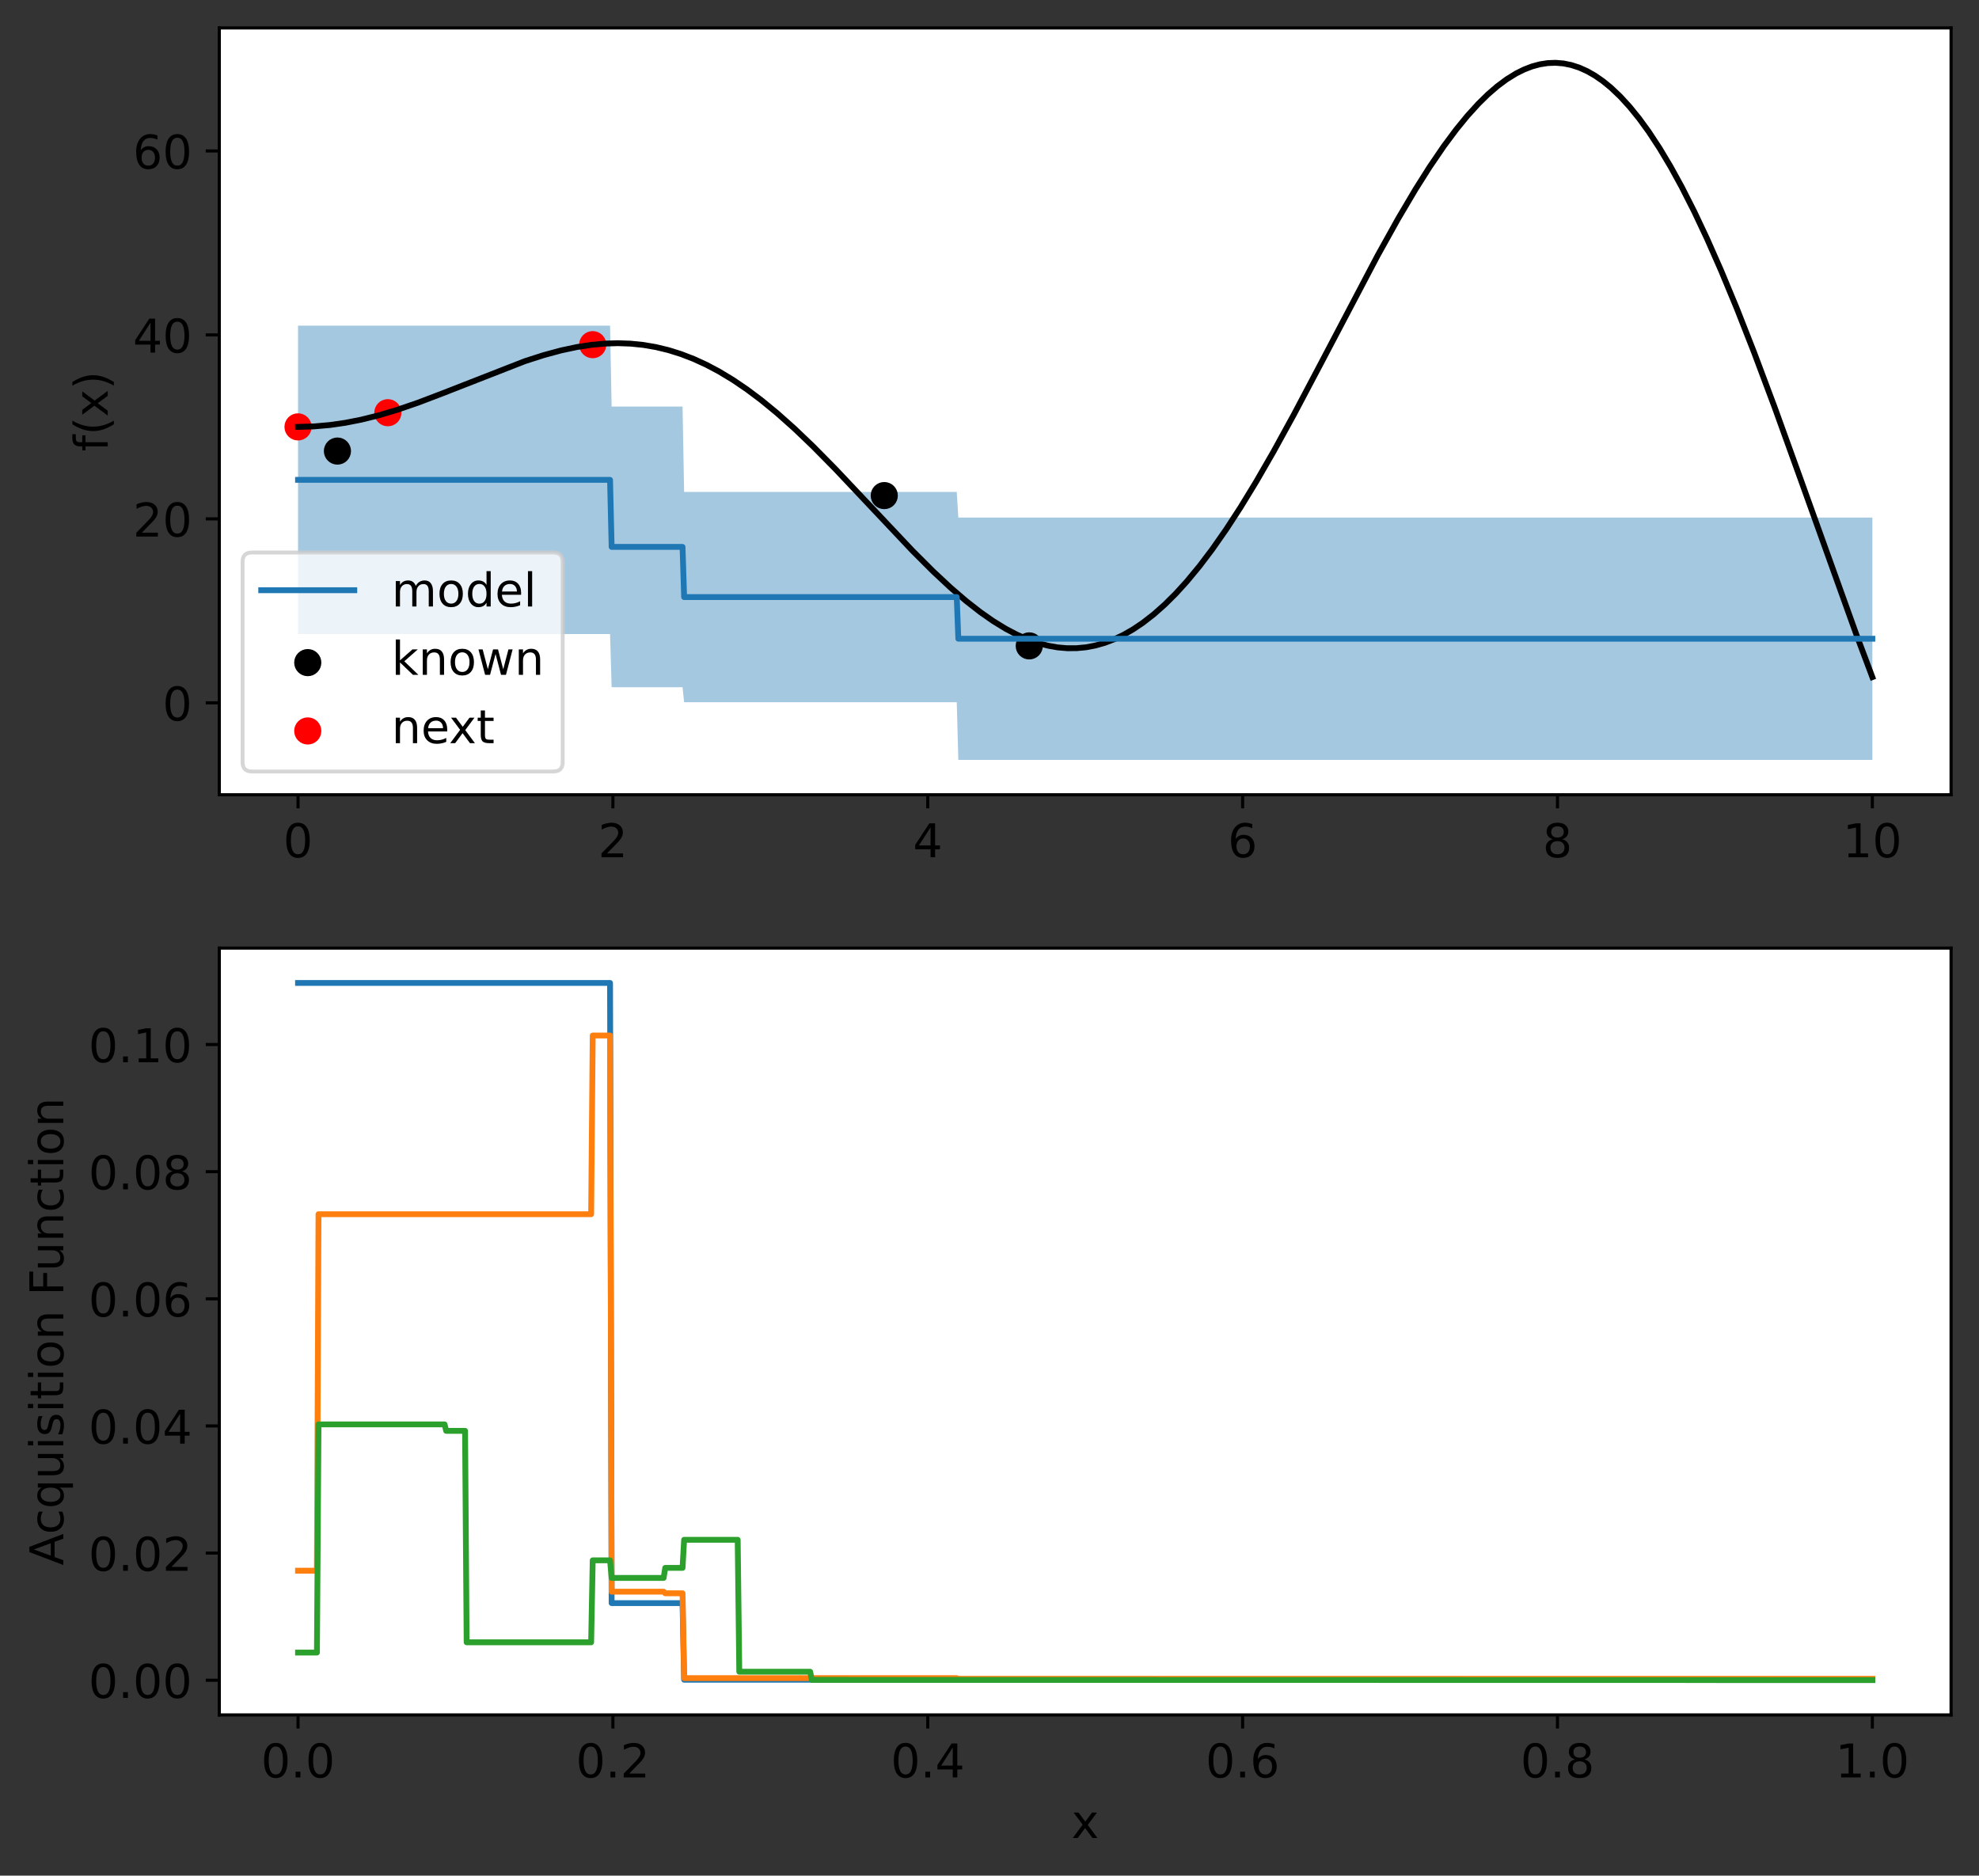 <?xml version="1.0" encoding="utf-8" standalone="no"?>
<!DOCTYPE svg PUBLIC "-//W3C//DTD SVG 1.1//EN"
  "http://www.w3.org/Graphics/SVG/1.1/DTD/svg11.dtd">
<!-- Created with matplotlib (https://matplotlib.org/) -->
<svg height="483.507pt" version="1.1" viewBox="0 0 510.132 483.507" width="510.132pt" xmlns="http://www.w3.org/2000/svg" xmlns:xlink="http://www.w3.org/1999/xlink">
 <rect x="0" y="0" width="510.132" height="483.507" fill="#333333" stroke="none"/>
 <defs>
  <style type="text/css">*{stroke-linecap:butt;stroke-linejoin:round;}</style>
 </defs>
 <g id="figure_1">
  <g id="patch_1">
   <path d="M 0 483.507 
L 510.132 483.507 
L 510.132 0 
L 0 0 
z
" style="fill:none;"/>
  </g>
  <g id="axes_1">
   <g id="patch_2">
    <path d="M 56.532 204.873 
L 502.933 204.873 
L 502.933 7.2 
L 56.532 7.2 
z
" style="fill:#ffffff;"/>
   </g>
   <g id="PolyCollection_1">
    <path clip-path="url(#p7ea9934ab1)" d="M 76.823 83.95 
L 76.823 163.452 
L 77.23 163.452 
L 77.636 163.452 
L 78.042 163.452 
L 78.448 163.452 
L 78.855 163.452 
L 79.261 163.452 
L 79.667 163.452 
L 80.073 163.452 
L 80.479 163.452 
L 80.886 163.452 
L 81.292 163.452 
L 81.698 163.452 
L 82.104 163.452 
L 82.511 163.452 
L 82.917 163.452 
L 83.323 163.452 
L 83.729 163.452 
L 84.135 163.452 
L 84.542 163.452 
L 84.948 163.452 
L 85.354 163.452 
L 85.76 163.452 
L 86.167 163.452 
L 86.573 163.452 
L 86.979 163.452 
L 87.385 163.452 
L 87.791 163.452 
L 88.198 163.452 
L 88.604 163.452 
L 89.01 163.452 
L 89.416 163.452 
L 89.823 163.452 
L 90.229 163.452 
L 90.635 163.452 
L 91.041 163.452 
L 91.447 163.452 
L 91.854 163.452 
L 92.26 163.452 
L 92.666 163.452 
L 93.072 163.452 
L 93.479 163.452 
L 93.885 163.452 
L 94.291 163.452 
L 94.697 163.452 
L 95.104 163.452 
L 95.51 163.452 
L 95.916 163.452 
L 96.322 163.452 
L 96.728 163.452 
L 97.135 163.452 
L 97.541 163.452 
L 97.947 163.452 
L 98.353 163.452 
L 98.76 163.452 
L 99.166 163.452 
L 99.572 163.452 
L 99.978 163.452 
L 100.384 163.452 
L 100.791 163.452 
L 101.197 163.452 
L 101.603 163.452 
L 102.009 163.452 
L 102.416 163.452 
L 102.822 163.452 
L 103.228 163.452 
L 103.634 163.452 
L 104.04 163.452 
L 104.447 163.452 
L 104.853 163.452 
L 105.259 163.452 
L 105.665 163.452 
L 106.072 163.452 
L 106.478 163.452 
L 106.884 163.452 
L 107.29 163.452 
L 107.696 163.452 
L 108.103 163.452 
L 108.509 163.452 
L 108.915 163.452 
L 109.321 163.452 
L 109.728 163.452 
L 110.134 163.452 
L 110.54 163.452 
L 110.946 163.452 
L 111.352 163.452 
L 111.759 163.452 
L 112.165 163.452 
L 112.571 163.452 
L 112.977 163.452 
L 113.384 163.452 
L 113.79 163.452 
L 114.196 163.452 
L 114.602 163.452 
L 115.009 163.452 
L 115.415 163.452 
L 115.821 163.452 
L 116.227 163.452 
L 116.633 163.452 
L 117.04 163.452 
L 117.446 163.452 
L 117.852 163.452 
L 118.258 163.452 
L 118.665 163.452 
L 119.071 163.452 
L 119.477 163.452 
L 119.883 163.452 
L 120.289 163.452 
L 120.696 163.452 
L 121.102 163.452 
L 121.508 163.452 
L 121.914 163.452 
L 122.321 163.452 
L 122.727 163.452 
L 123.133 163.452 
L 123.539 163.452 
L 123.945 163.452 
L 124.352 163.452 
L 124.758 163.452 
L 125.164 163.452 
L 125.57 163.452 
L 125.977 163.452 
L 126.383 163.452 
L 126.789 163.452 
L 127.195 163.452 
L 127.601 163.452 
L 128.008 163.452 
L 128.414 163.452 
L 128.82 163.452 
L 129.226 163.452 
L 129.633 163.452 
L 130.039 163.452 
L 130.445 163.452 
L 130.851 163.452 
L 131.257 163.452 
L 131.664 163.452 
L 132.07 163.452 
L 132.476 163.452 
L 132.882 163.452 
L 133.289 163.452 
L 133.695 163.452 
L 134.101 163.452 
L 134.507 163.452 
L 134.913 163.452 
L 135.32 163.452 
L 135.726 163.452 
L 136.132 163.452 
L 136.538 163.452 
L 136.945 163.452 
L 137.351 163.452 
L 137.757 163.452 
L 138.163 163.452 
L 138.57 163.452 
L 138.976 163.452 
L 139.382 163.452 
L 139.788 163.452 
L 140.194 163.452 
L 140.601 163.452 
L 141.007 163.452 
L 141.413 163.452 
L 141.819 163.452 
L 142.226 163.452 
L 142.632 163.452 
L 143.038 163.452 
L 143.444 163.452 
L 143.85 163.452 
L 144.257 163.452 
L 144.663 163.452 
L 145.069 163.452 
L 145.475 163.452 
L 145.882 163.452 
L 146.288 163.452 
L 146.694 163.452 
L 147.1 163.452 
L 147.506 163.452 
L 147.913 163.452 
L 148.319 163.452 
L 148.725 163.452 
L 149.131 163.452 
L 149.538 163.452 
L 149.944 163.452 
L 150.35 163.452 
L 150.756 163.452 
L 151.162 163.452 
L 151.569 163.452 
L 151.975 163.452 
L 152.381 163.452 
L 152.787 163.452 
L 153.194 163.452 
L 153.6 163.452 
L 154.006 163.452 
L 154.412 163.452 
L 154.818 163.452 
L 155.225 163.452 
L 155.631 163.452 
L 156.037 163.452 
L 156.443 163.452 
L 156.85 163.452 
L 157.256 163.452 
L 157.662 177.163 
L 158.068 177.163 
L 158.475 177.163 
L 158.881 177.163 
L 159.287 177.163 
L 159.693 177.163 
L 160.099 177.163 
L 160.506 177.163 
L 160.912 177.163 
L 161.318 177.163 
L 161.724 177.163 
L 162.131 177.163 
L 162.537 177.163 
L 162.943 177.163 
L 163.349 177.163 
L 163.755 177.163 
L 164.162 177.163 
L 164.568 177.163 
L 164.974 177.163 
L 165.38 177.163 
L 165.787 177.163 
L 166.193 177.163 
L 166.599 177.163 
L 167.005 177.163 
L 167.411 177.163 
L 167.818 177.163 
L 168.224 177.163 
L 168.63 177.163 
L 169.036 177.163 
L 169.443 177.163 
L 169.849 177.163 
L 170.255 177.163 
L 170.661 177.163 
L 171.067 177.163 
L 171.474 177.163 
L 171.88 177.163 
L 172.286 177.163 
L 172.692 177.163 
L 173.099 177.163 
L 173.505 177.163 
L 173.911 177.163 
L 174.317 177.163 
L 174.723 177.163 
L 175.13 177.163 
L 175.536 177.163 
L 175.942 177.163 
L 176.348 181.027 
L 176.755 181.027 
L 177.161 181.027 
L 177.567 181.027 
L 177.973 181.027 
L 178.38 181.027 
L 178.786 181.027 
L 179.192 181.027 
L 179.598 181.027 
L 180.004 181.027 
L 180.411 181.027 
L 180.817 181.027 
L 181.223 181.027 
L 181.629 181.027 
L 182.036 181.027 
L 182.442 181.027 
L 182.848 181.027 
L 183.254 181.027 
L 183.66 181.027 
L 184.067 181.027 
L 184.473 181.027 
L 184.879 181.027 
L 185.285 181.027 
L 185.692 181.027 
L 186.098 181.027 
L 186.504 181.027 
L 186.91 181.027 
L 187.316 181.027 
L 187.723 181.027 
L 188.129 181.027 
L 188.535 181.027 
L 188.941 181.027 
L 189.348 181.027 
L 189.754 181.027 
L 190.16 181.027 
L 190.566 181.027 
L 190.972 181.027 
L 191.379 181.027 
L 191.785 181.027 
L 192.191 181.027 
L 192.597 181.027 
L 193.004 181.027 
L 193.41 181.027 
L 193.816 181.027 
L 194.222 181.027 
L 194.628 181.027 
L 195.035 181.027 
L 195.441 181.027 
L 195.847 181.027 
L 196.253 181.027 
L 196.66 181.027 
L 197.066 181.027 
L 197.472 181.027 
L 197.878 181.027 
L 198.285 181.027 
L 198.691 181.027 
L 199.097 181.027 
L 199.503 181.027 
L 199.909 181.027 
L 200.316 181.027 
L 200.722 181.027 
L 201.128 181.027 
L 201.534 181.027 
L 201.941 181.027 
L 202.347 181.027 
L 202.753 181.027 
L 203.159 181.027 
L 203.565 181.027 
L 203.972 181.027 
L 204.378 181.027 
L 204.784 181.027 
L 205.19 181.027 
L 205.597 181.027 
L 206.003 181.027 
L 206.409 181.027 
L 206.815 181.027 
L 207.221 181.027 
L 207.628 181.027 
L 208.034 181.027 
L 208.44 181.027 
L 208.846 181.027 
L 209.253 181.027 
L 209.659 181.027 
L 210.065 181.027 
L 210.471 181.027 
L 210.877 181.027 
L 211.284 181.027 
L 211.69 181.027 
L 212.096 181.027 
L 212.502 181.027 
L 212.909 181.027 
L 213.315 181.027 
L 213.721 181.027 
L 214.127 181.027 
L 214.533 181.027 
L 214.94 181.027 
L 215.346 181.027 
L 215.752 181.027 
L 216.158 181.027 
L 216.565 181.027 
L 216.971 181.027 
L 217.377 181.027 
L 217.783 181.027 
L 218.19 181.027 
L 218.596 181.027 
L 219.002 181.027 
L 219.408 181.027 
L 219.814 181.027 
L 220.221 181.027 
L 220.627 181.027 
L 221.033 181.027 
L 221.439 181.027 
L 221.846 181.027 
L 222.252 181.027 
L 222.658 181.027 
L 223.064 181.027 
L 223.47 181.027 
L 223.877 181.027 
L 224.283 181.027 
L 224.689 181.027 
L 225.095 181.027 
L 225.502 181.027 
L 225.908 181.027 
L 226.314 181.027 
L 226.72 181.027 
L 227.126 181.027 
L 227.533 181.027 
L 227.939 181.027 
L 228.345 181.027 
L 228.751 181.027 
L 229.158 181.027 
L 229.564 181.027 
L 229.97 181.027 
L 230.376 181.027 
L 230.782 181.027 
L 231.189 181.027 
L 231.595 181.027 
L 232.001 181.027 
L 232.407 181.027 
L 232.814 181.027 
L 233.22 181.027 
L 233.626 181.027 
L 234.032 181.027 
L 234.438 181.027 
L 234.845 181.027 
L 235.251 181.027 
L 235.657 181.027 
L 236.063 181.027 
L 236.47 181.027 
L 236.876 181.027 
L 237.282 181.027 
L 237.688 181.027 
L 238.094 181.027 
L 238.501 181.027 
L 238.907 181.027 
L 239.313 181.027 
L 239.719 181.027 
L 240.126 181.027 
L 240.532 181.027 
L 240.938 181.027 
L 241.344 181.027 
L 241.751 181.027 
L 242.157 181.027 
L 242.563 181.027 
L 242.969 181.027 
L 243.375 181.027 
L 243.782 181.027 
L 244.188 181.027 
L 244.594 181.027 
L 245 181.027 
L 245.407 181.027 
L 245.813 181.027 
L 246.219 181.027 
L 246.625 181.027 
L 247.031 195.888 
L 247.438 195.888 
L 247.844 195.888 
L 248.25 195.888 
L 248.656 195.888 
L 249.063 195.888 
L 249.469 195.888 
L 249.875 195.888 
L 250.281 195.888 
L 250.687 195.888 
L 251.094 195.888 
L 251.5 195.888 
L 251.906 195.888 
L 252.312 195.888 
L 252.719 195.888 
L 253.125 195.888 
L 253.531 195.888 
L 253.937 195.888 
L 254.343 195.888 
L 254.75 195.888 
L 255.156 195.888 
L 255.562 195.888 
L 255.968 195.888 
L 256.375 195.888 
L 256.781 195.888 
L 257.187 195.888 
L 257.593 195.888 
L 257.999 195.888 
L 258.406 195.888 
L 258.812 195.888 
L 259.218 195.888 
L 259.624 195.888 
L 260.031 195.888 
L 260.437 195.888 
L 260.843 195.888 
L 261.249 195.888 
L 261.656 195.888 
L 262.062 195.888 
L 262.468 195.888 
L 262.874 195.888 
L 263.28 195.888 
L 263.687 195.888 
L 264.093 195.888 
L 264.499 195.888 
L 264.905 195.888 
L 265.312 195.888 
L 265.718 195.888 
L 266.124 195.888 
L 266.53 195.888 
L 266.936 195.888 
L 267.343 195.888 
L 267.749 195.888 
L 268.155 195.888 
L 268.561 195.888 
L 268.968 195.888 
L 269.374 195.888 
L 269.78 195.888 
L 270.186 195.888 
L 270.592 195.888 
L 270.999 195.888 
L 271.405 195.888 
L 271.811 195.888 
L 272.217 195.888 
L 272.624 195.888 
L 273.03 195.888 
L 273.436 195.888 
L 273.842 195.888 
L 274.248 195.888 
L 274.655 195.888 
L 275.061 195.888 
L 275.467 195.888 
L 275.873 195.888 
L 276.28 195.888 
L 276.686 195.888 
L 277.092 195.888 
L 277.498 195.888 
L 277.904 195.888 
L 278.311 195.888 
L 278.717 195.888 
L 279.123 195.888 
L 279.529 195.888 
L 279.936 195.888 
L 280.342 195.888 
L 280.748 195.888 
L 281.154 195.888 
L 281.561 195.888 
L 281.967 195.888 
L 282.373 195.888 
L 282.779 195.888 
L 283.185 195.888 
L 283.592 195.888 
L 283.998 195.888 
L 284.404 195.888 
L 284.81 195.888 
L 285.217 195.888 
L 285.623 195.888 
L 286.029 195.888 
L 286.435 195.888 
L 286.841 195.888 
L 287.248 195.888 
L 287.654 195.888 
L 288.06 195.888 
L 288.466 195.888 
L 288.873 195.888 
L 289.279 195.888 
L 289.685 195.888 
L 290.091 195.888 
L 290.497 195.888 
L 290.904 195.888 
L 291.31 195.888 
L 291.716 195.888 
L 292.122 195.888 
L 292.529 195.888 
L 292.935 195.888 
L 293.341 195.888 
L 293.747 195.888 
L 294.153 195.888 
L 294.56 195.888 
L 294.966 195.888 
L 295.372 195.888 
L 295.778 195.888 
L 296.185 195.888 
L 296.591 195.888 
L 296.997 195.888 
L 297.403 195.888 
L 297.809 195.888 
L 298.216 195.888 
L 298.622 195.888 
L 299.028 195.888 
L 299.434 195.888 
L 299.841 195.888 
L 300.247 195.888 
L 300.653 195.888 
L 301.059 195.888 
L 301.466 195.888 
L 301.872 195.888 
L 302.278 195.888 
L 302.684 195.888 
L 303.09 195.888 
L 303.497 195.888 
L 303.903 195.888 
L 304.309 195.888 
L 304.715 195.888 
L 305.122 195.888 
L 305.528 195.888 
L 305.934 195.888 
L 306.34 195.888 
L 306.746 195.888 
L 307.153 195.888 
L 307.559 195.888 
L 307.965 195.888 
L 308.371 195.888 
L 308.778 195.888 
L 309.184 195.888 
L 309.59 195.888 
L 309.996 195.888 
L 310.402 195.888 
L 310.809 195.888 
L 311.215 195.888 
L 311.621 195.888 
L 312.027 195.888 
L 312.434 195.888 
L 312.84 195.888 
L 313.246 195.888 
L 313.652 195.888 
L 314.058 195.888 
L 314.465 195.888 
L 314.871 195.888 
L 315.277 195.888 
L 315.683 195.888 
L 316.09 195.888 
L 316.496 195.888 
L 316.902 195.888 
L 317.308 195.888 
L 317.714 195.888 
L 318.121 195.888 
L 318.527 195.888 
L 318.933 195.888 
L 319.339 195.888 
L 319.746 195.888 
L 320.152 195.888 
L 320.558 195.888 
L 320.964 195.888 
L 321.371 195.888 
L 321.777 195.888 
L 322.183 195.888 
L 322.589 195.888 
L 322.995 195.888 
L 323.402 195.888 
L 323.808 195.888 
L 324.214 195.888 
L 324.62 195.888 
L 325.027 195.888 
L 325.433 195.888 
L 325.839 195.888 
L 326.245 195.888 
L 326.651 195.888 
L 327.058 195.888 
L 327.464 195.888 
L 327.87 195.888 
L 328.276 195.888 
L 328.683 195.888 
L 329.089 195.888 
L 329.495 195.888 
L 329.901 195.888 
L 330.307 195.888 
L 330.714 195.888 
L 331.12 195.888 
L 331.526 195.888 
L 331.932 195.888 
L 332.339 195.888 
L 332.745 195.888 
L 333.151 195.888 
L 333.557 195.888 
L 333.963 195.888 
L 334.37 195.888 
L 334.776 195.888 
L 335.182 195.888 
L 335.588 195.888 
L 335.995 195.888 
L 336.401 195.888 
L 336.807 195.888 
L 337.213 195.888 
L 337.619 195.888 
L 338.026 195.888 
L 338.432 195.888 
L 338.838 195.888 
L 339.244 195.888 
L 339.651 195.888 
L 340.057 195.888 
L 340.463 195.888 
L 340.869 195.888 
L 341.275 195.888 
L 341.682 195.888 
L 342.088 195.888 
L 342.494 195.888 
L 342.9 195.888 
L 343.307 195.888 
L 343.713 195.888 
L 344.119 195.888 
L 344.525 195.888 
L 344.932 195.888 
L 345.338 195.888 
L 345.744 195.888 
L 346.15 195.888 
L 346.556 195.888 
L 346.963 195.888 
L 347.369 195.888 
L 347.775 195.888 
L 348.181 195.888 
L 348.588 195.888 
L 348.994 195.888 
L 349.4 195.888 
L 349.806 195.888 
L 350.212 195.888 
L 350.619 195.888 
L 351.025 195.888 
L 351.431 195.888 
L 351.837 195.888 
L 352.244 195.888 
L 352.65 195.888 
L 353.056 195.888 
L 353.462 195.888 
L 353.868 195.888 
L 354.275 195.888 
L 354.681 195.888 
L 355.087 195.888 
L 355.493 195.888 
L 355.9 195.888 
L 356.306 195.888 
L 356.712 195.888 
L 357.118 195.888 
L 357.524 195.888 
L 357.931 195.888 
L 358.337 195.888 
L 358.743 195.888 
L 359.149 195.888 
L 359.556 195.888 
L 359.962 195.888 
L 360.368 195.888 
L 360.774 195.888 
L 361.18 195.888 
L 361.587 195.888 
L 361.993 195.888 
L 362.399 195.888 
L 362.805 195.888 
L 363.212 195.888 
L 363.618 195.888 
L 364.024 195.888 
L 364.43 195.888 
L 364.837 195.888 
L 365.243 195.888 
L 365.649 195.888 
L 366.055 195.888 
L 366.461 195.888 
L 366.868 195.888 
L 367.274 195.888 
L 367.68 195.888 
L 368.086 195.888 
L 368.493 195.888 
L 368.899 195.888 
L 369.305 195.888 
L 369.711 195.888 
L 370.117 195.888 
L 370.524 195.888 
L 370.93 195.888 
L 371.336 195.888 
L 371.742 195.888 
L 372.149 195.888 
L 372.555 195.888 
L 372.961 195.888 
L 373.367 195.888 
L 373.773 195.888 
L 374.18 195.888 
L 374.586 195.888 
L 374.992 195.888 
L 375.398 195.888 
L 375.805 195.888 
L 376.211 195.888 
L 376.617 195.888 
L 377.023 195.888 
L 377.429 195.888 
L 377.836 195.888 
L 378.242 195.888 
L 378.648 195.888 
L 379.054 195.888 
L 379.461 195.888 
L 379.867 195.888 
L 380.273 195.888 
L 380.679 195.888 
L 381.085 195.888 
L 381.492 195.888 
L 381.898 195.888 
L 382.304 195.888 
L 382.71 195.888 
L 383.117 195.888 
L 383.523 195.888 
L 383.929 195.888 
L 384.335 195.888 
L 384.742 195.888 
L 385.148 195.888 
L 385.554 195.888 
L 385.96 195.888 
L 386.366 195.888 
L 386.773 195.888 
L 387.179 195.888 
L 387.585 195.888 
L 387.991 195.888 
L 388.398 195.888 
L 388.804 195.888 
L 389.21 195.888 
L 389.616 195.888 
L 390.022 195.888 
L 390.429 195.888 
L 390.835 195.888 
L 391.241 195.888 
L 391.647 195.888 
L 392.054 195.888 
L 392.46 195.888 
L 392.866 195.888 
L 393.272 195.888 
L 393.678 195.888 
L 394.085 195.888 
L 394.491 195.888 
L 394.897 195.888 
L 395.303 195.888 
L 395.71 195.888 
L 396.116 195.888 
L 396.522 195.888 
L 396.928 195.888 
L 397.334 195.888 
L 397.741 195.888 
L 398.147 195.888 
L 398.553 195.888 
L 398.959 195.888 
L 399.366 195.888 
L 399.772 195.888 
L 400.178 195.888 
L 400.584 195.888 
L 400.99 195.888 
L 401.397 195.888 
L 401.803 195.888 
L 402.209 195.888 
L 402.615 195.888 
L 403.022 195.888 
L 403.428 195.888 
L 403.834 195.888 
L 404.24 195.888 
L 404.647 195.888 
L 405.053 195.888 
L 405.459 195.888 
L 405.865 195.888 
L 406.271 195.888 
L 406.678 195.888 
L 407.084 195.888 
L 407.49 195.888 
L 407.896 195.888 
L 408.303 195.888 
L 408.709 195.888 
L 409.115 195.888 
L 409.521 195.888 
L 409.927 195.888 
L 410.334 195.888 
L 410.74 195.888 
L 411.146 195.888 
L 411.552 195.888 
L 411.959 195.888 
L 412.365 195.888 
L 412.771 195.888 
L 413.177 195.888 
L 413.583 195.888 
L 413.99 195.888 
L 414.396 195.888 
L 414.802 195.888 
L 415.208 195.888 
L 415.615 195.888 
L 416.021 195.888 
L 416.427 195.888 
L 416.833 195.888 
L 417.239 195.888 
L 417.646 195.888 
L 418.052 195.888 
L 418.458 195.888 
L 418.864 195.888 
L 419.271 195.888 
L 419.677 195.888 
L 420.083 195.888 
L 420.489 195.888 
L 420.895 195.888 
L 421.302 195.888 
L 421.708 195.888 
L 422.114 195.888 
L 422.52 195.888 
L 422.927 195.888 
L 423.333 195.888 
L 423.739 195.888 
L 424.145 195.888 
L 424.552 195.888 
L 424.958 195.888 
L 425.364 195.888 
L 425.77 195.888 
L 426.176 195.888 
L 426.583 195.888 
L 426.989 195.888 
L 427.395 195.888 
L 427.801 195.888 
L 428.208 195.888 
L 428.614 195.888 
L 429.02 195.888 
L 429.426 195.888 
L 429.832 195.888 
L 430.239 195.888 
L 430.645 195.888 
L 431.051 195.888 
L 431.457 195.888 
L 431.864 195.888 
L 432.27 195.888 
L 432.676 195.888 
L 433.082 195.888 
L 433.488 195.888 
L 433.895 195.888 
L 434.301 195.888 
L 434.707 195.888 
L 435.113 195.888 
L 435.52 195.888 
L 435.926 195.888 
L 436.332 195.888 
L 436.738 195.888 
L 437.144 195.888 
L 437.551 195.888 
L 437.957 195.888 
L 438.363 195.888 
L 438.769 195.888 
L 439.176 195.888 
L 439.582 195.888 
L 439.988 195.888 
L 440.394 195.888 
L 440.8 195.888 
L 441.207 195.888 
L 441.613 195.888 
L 442.019 195.888 
L 442.425 195.888 
L 442.832 195.888 
L 443.238 195.888 
L 443.644 195.888 
L 444.05 195.888 
L 444.456 195.888 
L 444.863 195.888 
L 445.269 195.888 
L 445.675 195.888 
L 446.081 195.888 
L 446.488 195.888 
L 446.894 195.888 
L 447.3 195.888 
L 447.706 195.888 
L 448.113 195.888 
L 448.519 195.888 
L 448.925 195.888 
L 449.331 195.888 
L 449.737 195.888 
L 450.144 195.888 
L 450.55 195.888 
L 450.956 195.888 
L 451.362 195.888 
L 451.769 195.888 
L 452.175 195.888 
L 452.581 195.888 
L 452.987 195.888 
L 453.393 195.888 
L 453.8 195.888 
L 454.206 195.888 
L 454.612 195.888 
L 455.018 195.888 
L 455.425 195.888 
L 455.831 195.888 
L 456.237 195.888 
L 456.643 195.888 
L 457.049 195.888 
L 457.456 195.888 
L 457.862 195.888 
L 458.268 195.888 
L 458.674 195.888 
L 459.081 195.888 
L 459.487 195.888 
L 459.893 195.888 
L 460.299 195.888 
L 460.705 195.888 
L 461.112 195.888 
L 461.518 195.888 
L 461.924 195.888 
L 462.33 195.888 
L 462.737 195.888 
L 463.143 195.888 
L 463.549 195.888 
L 463.955 195.888 
L 464.361 195.888 
L 464.768 195.888 
L 465.174 195.888 
L 465.58 195.888 
L 465.986 195.888 
L 466.393 195.888 
L 466.799 195.888 
L 467.205 195.888 
L 467.611 195.888 
L 468.018 195.888 
L 468.424 195.888 
L 468.83 195.888 
L 469.236 195.888 
L 469.642 195.888 
L 470.049 195.888 
L 470.455 195.888 
L 470.861 195.888 
L 471.267 195.888 
L 471.674 195.888 
L 472.08 195.888 
L 472.486 195.888 
L 472.892 195.888 
L 473.298 195.888 
L 473.705 195.888 
L 474.111 195.888 
L 474.517 195.888 
L 474.923 195.888 
L 475.33 195.888 
L 475.736 195.888 
L 476.142 195.888 
L 476.548 195.888 
L 476.954 195.888 
L 477.361 195.888 
L 477.767 195.888 
L 478.173 195.888 
L 478.579 195.888 
L 478.986 195.888 
L 479.392 195.888 
L 479.798 195.888 
L 480.204 195.888 
L 480.61 195.888 
L 481.017 195.888 
L 481.423 195.888 
L 481.829 195.888 
L 482.235 195.888 
L 482.642 195.888 
L 482.642 133.42 
L 482.642 133.42 
L 482.235 133.42 
L 481.829 133.42 
L 481.423 133.42 
L 481.017 133.42 
L 480.61 133.42 
L 480.204 133.42 
L 479.798 133.42 
L 479.392 133.42 
L 478.986 133.42 
L 478.579 133.42 
L 478.173 133.42 
L 477.767 133.42 
L 477.361 133.42 
L 476.954 133.42 
L 476.548 133.42 
L 476.142 133.42 
L 475.736 133.42 
L 475.33 133.42 
L 474.923 133.42 
L 474.517 133.42 
L 474.111 133.42 
L 473.705 133.42 
L 473.298 133.42 
L 472.892 133.42 
L 472.486 133.42 
L 472.08 133.42 
L 471.674 133.42 
L 471.267 133.42 
L 470.861 133.42 
L 470.455 133.42 
L 470.049 133.42 
L 469.642 133.42 
L 469.236 133.42 
L 468.83 133.42 
L 468.424 133.42 
L 468.018 133.42 
L 467.611 133.42 
L 467.205 133.42 
L 466.799 133.42 
L 466.393 133.42 
L 465.986 133.42 
L 465.58 133.42 
L 465.174 133.42 
L 464.768 133.42 
L 464.361 133.42 
L 463.955 133.42 
L 463.549 133.42 
L 463.143 133.42 
L 462.737 133.42 
L 462.33 133.42 
L 461.924 133.42 
L 461.518 133.42 
L 461.112 133.42 
L 460.705 133.42 
L 460.299 133.42 
L 459.893 133.42 
L 459.487 133.42 
L 459.081 133.42 
L 458.674 133.42 
L 458.268 133.42 
L 457.862 133.42 
L 457.456 133.42 
L 457.049 133.42 
L 456.643 133.42 
L 456.237 133.42 
L 455.831 133.42 
L 455.425 133.42 
L 455.018 133.42 
L 454.612 133.42 
L 454.206 133.42 
L 453.8 133.42 
L 453.393 133.42 
L 452.987 133.42 
L 452.581 133.42 
L 452.175 133.42 
L 451.769 133.42 
L 451.362 133.42 
L 450.956 133.42 
L 450.55 133.42 
L 450.144 133.42 
L 449.737 133.42 
L 449.331 133.42 
L 448.925 133.42 
L 448.519 133.42 
L 448.113 133.42 
L 447.706 133.42 
L 447.3 133.42 
L 446.894 133.42 
L 446.488 133.42 
L 446.081 133.42 
L 445.675 133.42 
L 445.269 133.42 
L 444.863 133.42 
L 444.456 133.42 
L 444.05 133.42 
L 443.644 133.42 
L 443.238 133.42 
L 442.832 133.42 
L 442.425 133.42 
L 442.019 133.42 
L 441.613 133.42 
L 441.207 133.42 
L 440.8 133.42 
L 440.394 133.42 
L 439.988 133.42 
L 439.582 133.42 
L 439.176 133.42 
L 438.769 133.42 
L 438.363 133.42 
L 437.957 133.42 
L 437.551 133.42 
L 437.144 133.42 
L 436.738 133.42 
L 436.332 133.42 
L 435.926 133.42 
L 435.52 133.42 
L 435.113 133.42 
L 434.707 133.42 
L 434.301 133.42 
L 433.895 133.42 
L 433.488 133.42 
L 433.082 133.42 
L 432.676 133.42 
L 432.27 133.42 
L 431.864 133.42 
L 431.457 133.42 
L 431.051 133.42 
L 430.645 133.42 
L 430.239 133.42 
L 429.832 133.42 
L 429.426 133.42 
L 429.02 133.42 
L 428.614 133.42 
L 428.208 133.42 
L 427.801 133.42 
L 427.395 133.42 
L 426.989 133.42 
L 426.583 133.42 
L 426.176 133.42 
L 425.77 133.42 
L 425.364 133.42 
L 424.958 133.42 
L 424.552 133.42 
L 424.145 133.42 
L 423.739 133.42 
L 423.333 133.42 
L 422.927 133.42 
L 422.52 133.42 
L 422.114 133.42 
L 421.708 133.42 
L 421.302 133.42 
L 420.895 133.42 
L 420.489 133.42 
L 420.083 133.42 
L 419.677 133.42 
L 419.271 133.42 
L 418.864 133.42 
L 418.458 133.42 
L 418.052 133.42 
L 417.646 133.42 
L 417.239 133.42 
L 416.833 133.42 
L 416.427 133.42 
L 416.021 133.42 
L 415.615 133.42 
L 415.208 133.42 
L 414.802 133.42 
L 414.396 133.42 
L 413.99 133.42 
L 413.583 133.42 
L 413.177 133.42 
L 412.771 133.42 
L 412.365 133.42 
L 411.959 133.42 
L 411.552 133.42 
L 411.146 133.42 
L 410.74 133.42 
L 410.334 133.42 
L 409.927 133.42 
L 409.521 133.42 
L 409.115 133.42 
L 408.709 133.42 
L 408.303 133.42 
L 407.896 133.42 
L 407.49 133.42 
L 407.084 133.42 
L 406.678 133.42 
L 406.271 133.42 
L 405.865 133.42 
L 405.459 133.42 
L 405.053 133.42 
L 404.647 133.42 
L 404.24 133.42 
L 403.834 133.42 
L 403.428 133.42 
L 403.022 133.42 
L 402.615 133.42 
L 402.209 133.42 
L 401.803 133.42 
L 401.397 133.42 
L 400.99 133.42 
L 400.584 133.42 
L 400.178 133.42 
L 399.772 133.42 
L 399.366 133.42 
L 398.959 133.42 
L 398.553 133.42 
L 398.147 133.42 
L 397.741 133.42 
L 397.334 133.42 
L 396.928 133.42 
L 396.522 133.42 
L 396.116 133.42 
L 395.71 133.42 
L 395.303 133.42 
L 394.897 133.42 
L 394.491 133.42 
L 394.085 133.42 
L 393.678 133.42 
L 393.272 133.42 
L 392.866 133.42 
L 392.46 133.42 
L 392.054 133.42 
L 391.647 133.42 
L 391.241 133.42 
L 390.835 133.42 
L 390.429 133.42 
L 390.022 133.42 
L 389.616 133.42 
L 389.21 133.42 
L 388.804 133.42 
L 388.398 133.42 
L 387.991 133.42 
L 387.585 133.42 
L 387.179 133.42 
L 386.773 133.42 
L 386.366 133.42 
L 385.96 133.42 
L 385.554 133.42 
L 385.148 133.42 
L 384.742 133.42 
L 384.335 133.42 
L 383.929 133.42 
L 383.523 133.42 
L 383.117 133.42 
L 382.71 133.42 
L 382.304 133.42 
L 381.898 133.42 
L 381.492 133.42 
L 381.085 133.42 
L 380.679 133.42 
L 380.273 133.42 
L 379.867 133.42 
L 379.461 133.42 
L 379.054 133.42 
L 378.648 133.42 
L 378.242 133.42 
L 377.836 133.42 
L 377.429 133.42 
L 377.023 133.42 
L 376.617 133.42 
L 376.211 133.42 
L 375.805 133.42 
L 375.398 133.42 
L 374.992 133.42 
L 374.586 133.42 
L 374.18 133.42 
L 373.773 133.42 
L 373.367 133.42 
L 372.961 133.42 
L 372.555 133.42 
L 372.149 133.42 
L 371.742 133.42 
L 371.336 133.42 
L 370.93 133.42 
L 370.524 133.42 
L 370.117 133.42 
L 369.711 133.42 
L 369.305 133.42 
L 368.899 133.42 
L 368.493 133.42 
L 368.086 133.42 
L 367.68 133.42 
L 367.274 133.42 
L 366.868 133.42 
L 366.461 133.42 
L 366.055 133.42 
L 365.649 133.42 
L 365.243 133.42 
L 364.837 133.42 
L 364.43 133.42 
L 364.024 133.42 
L 363.618 133.42 
L 363.212 133.42 
L 362.805 133.42 
L 362.399 133.42 
L 361.993 133.42 
L 361.587 133.42 
L 361.18 133.42 
L 360.774 133.42 
L 360.368 133.42 
L 359.962 133.42 
L 359.556 133.42 
L 359.149 133.42 
L 358.743 133.42 
L 358.337 133.42 
L 357.931 133.42 
L 357.524 133.42 
L 357.118 133.42 
L 356.712 133.42 
L 356.306 133.42 
L 355.9 133.42 
L 355.493 133.42 
L 355.087 133.42 
L 354.681 133.42 
L 354.275 133.42 
L 353.868 133.42 
L 353.462 133.42 
L 353.056 133.42 
L 352.65 133.42 
L 352.244 133.42 
L 351.837 133.42 
L 351.431 133.42 
L 351.025 133.42 
L 350.619 133.42 
L 350.212 133.42 
L 349.806 133.42 
L 349.4 133.42 
L 348.994 133.42 
L 348.588 133.42 
L 348.181 133.42 
L 347.775 133.42 
L 347.369 133.42 
L 346.963 133.42 
L 346.556 133.42 
L 346.15 133.42 
L 345.744 133.42 
L 345.338 133.42 
L 344.932 133.42 
L 344.525 133.42 
L 344.119 133.42 
L 343.713 133.42 
L 343.307 133.42 
L 342.9 133.42 
L 342.494 133.42 
L 342.088 133.42 
L 341.682 133.42 
L 341.275 133.42 
L 340.869 133.42 
L 340.463 133.42 
L 340.057 133.42 
L 339.651 133.42 
L 339.244 133.42 
L 338.838 133.42 
L 338.432 133.42 
L 338.026 133.42 
L 337.619 133.42 
L 337.213 133.42 
L 336.807 133.42 
L 336.401 133.42 
L 335.995 133.42 
L 335.588 133.42 
L 335.182 133.42 
L 334.776 133.42 
L 334.37 133.42 
L 333.963 133.42 
L 333.557 133.42 
L 333.151 133.42 
L 332.745 133.42 
L 332.339 133.42 
L 331.932 133.42 
L 331.526 133.42 
L 331.12 133.42 
L 330.714 133.42 
L 330.307 133.42 
L 329.901 133.42 
L 329.495 133.42 
L 329.089 133.42 
L 328.683 133.42 
L 328.276 133.42 
L 327.87 133.42 
L 327.464 133.42 
L 327.058 133.42 
L 326.651 133.42 
L 326.245 133.42 
L 325.839 133.42 
L 325.433 133.42 
L 325.027 133.42 
L 324.62 133.42 
L 324.214 133.42 
L 323.808 133.42 
L 323.402 133.42 
L 322.995 133.42 
L 322.589 133.42 
L 322.183 133.42 
L 321.777 133.42 
L 321.371 133.42 
L 320.964 133.42 
L 320.558 133.42 
L 320.152 133.42 
L 319.746 133.42 
L 319.339 133.42 
L 318.933 133.42 
L 318.527 133.42 
L 318.121 133.42 
L 317.714 133.42 
L 317.308 133.42 
L 316.902 133.42 
L 316.496 133.42 
L 316.09 133.42 
L 315.683 133.42 
L 315.277 133.42 
L 314.871 133.42 
L 314.465 133.42 
L 314.058 133.42 
L 313.652 133.42 
L 313.246 133.42 
L 312.84 133.42 
L 312.434 133.42 
L 312.027 133.42 
L 311.621 133.42 
L 311.215 133.42 
L 310.809 133.42 
L 310.402 133.42 
L 309.996 133.42 
L 309.59 133.42 
L 309.184 133.42 
L 308.778 133.42 
L 308.371 133.42 
L 307.965 133.42 
L 307.559 133.42 
L 307.153 133.42 
L 306.746 133.42 
L 306.34 133.42 
L 305.934 133.42 
L 305.528 133.42 
L 305.122 133.42 
L 304.715 133.42 
L 304.309 133.42 
L 303.903 133.42 
L 303.497 133.42 
L 303.09 133.42 
L 302.684 133.42 
L 302.278 133.42 
L 301.872 133.42 
L 301.466 133.42 
L 301.059 133.42 
L 300.653 133.42 
L 300.247 133.42 
L 299.841 133.42 
L 299.434 133.42 
L 299.028 133.42 
L 298.622 133.42 
L 298.216 133.42 
L 297.809 133.42 
L 297.403 133.42 
L 296.997 133.42 
L 296.591 133.42 
L 296.185 133.42 
L 295.778 133.42 
L 295.372 133.42 
L 294.966 133.42 
L 294.56 133.42 
L 294.153 133.42 
L 293.747 133.42 
L 293.341 133.42 
L 292.935 133.42 
L 292.529 133.42 
L 292.122 133.42 
L 291.716 133.42 
L 291.31 133.42 
L 290.904 133.42 
L 290.497 133.42 
L 290.091 133.42 
L 289.685 133.42 
L 289.279 133.42 
L 288.873 133.42 
L 288.466 133.42 
L 288.06 133.42 
L 287.654 133.42 
L 287.248 133.42 
L 286.841 133.42 
L 286.435 133.42 
L 286.029 133.42 
L 285.623 133.42 
L 285.217 133.42 
L 284.81 133.42 
L 284.404 133.42 
L 283.998 133.42 
L 283.592 133.42 
L 283.185 133.42 
L 282.779 133.42 
L 282.373 133.42 
L 281.967 133.42 
L 281.561 133.42 
L 281.154 133.42 
L 280.748 133.42 
L 280.342 133.42 
L 279.936 133.42 
L 279.529 133.42 
L 279.123 133.42 
L 278.717 133.42 
L 278.311 133.42 
L 277.904 133.42 
L 277.498 133.42 
L 277.092 133.42 
L 276.686 133.42 
L 276.28 133.42 
L 275.873 133.42 
L 275.467 133.42 
L 275.061 133.42 
L 274.655 133.42 
L 274.248 133.42 
L 273.842 133.42 
L 273.436 133.42 
L 273.03 133.42 
L 272.624 133.42 
L 272.217 133.42 
L 271.811 133.42 
L 271.405 133.42 
L 270.999 133.42 
L 270.592 133.42 
L 270.186 133.42 
L 269.78 133.42 
L 269.374 133.42 
L 268.968 133.42 
L 268.561 133.42 
L 268.155 133.42 
L 267.749 133.42 
L 267.343 133.42 
L 266.936 133.42 
L 266.53 133.42 
L 266.124 133.42 
L 265.718 133.42 
L 265.312 133.42 
L 264.905 133.42 
L 264.499 133.42 
L 264.093 133.42 
L 263.687 133.42 
L 263.28 133.42 
L 262.874 133.42 
L 262.468 133.42 
L 262.062 133.42 
L 261.656 133.42 
L 261.249 133.42 
L 260.843 133.42 
L 260.437 133.42 
L 260.031 133.42 
L 259.624 133.42 
L 259.218 133.42 
L 258.812 133.42 
L 258.406 133.42 
L 257.999 133.42 
L 257.593 133.42 
L 257.187 133.42 
L 256.781 133.42 
L 256.375 133.42 
L 255.968 133.42 
L 255.562 133.42 
L 255.156 133.42 
L 254.75 133.42 
L 254.343 133.42 
L 253.937 133.42 
L 253.531 133.42 
L 253.125 133.42 
L 252.719 133.42 
L 252.312 133.42 
L 251.906 133.42 
L 251.5 133.42 
L 251.094 133.42 
L 250.687 133.42 
L 250.281 133.42 
L 249.875 133.42 
L 249.469 133.42 
L 249.063 133.42 
L 248.656 133.42 
L 248.25 133.42 
L 247.844 133.42 
L 247.438 133.42 
L 247.031 133.42 
L 246.625 126.809 
L 246.219 126.809 
L 245.813 126.809 
L 245.407 126.809 
L 245 126.809 
L 244.594 126.809 
L 244.188 126.809 
L 243.782 126.809 
L 243.375 126.809 
L 242.969 126.809 
L 242.563 126.809 
L 242.157 126.809 
L 241.751 126.809 
L 241.344 126.809 
L 240.938 126.809 
L 240.532 126.809 
L 240.126 126.809 
L 239.719 126.809 
L 239.313 126.809 
L 238.907 126.809 
L 238.501 126.809 
L 238.094 126.809 
L 237.688 126.809 
L 237.282 126.809 
L 236.876 126.809 
L 236.47 126.809 
L 236.063 126.809 
L 235.657 126.809 
L 235.251 126.809 
L 234.845 126.809 
L 234.438 126.809 
L 234.032 126.809 
L 233.626 126.809 
L 233.22 126.809 
L 232.814 126.809 
L 232.407 126.809 
L 232.001 126.809 
L 231.595 126.809 
L 231.189 126.809 
L 230.782 126.809 
L 230.376 126.809 
L 229.97 126.809 
L 229.564 126.809 
L 229.158 126.809 
L 228.751 126.809 
L 228.345 126.809 
L 227.939 126.809 
L 227.533 126.809 
L 227.126 126.809 
L 226.72 126.809 
L 226.314 126.809 
L 225.908 126.809 
L 225.502 126.809 
L 225.095 126.809 
L 224.689 126.809 
L 224.283 126.809 
L 223.877 126.809 
L 223.47 126.809 
L 223.064 126.809 
L 222.658 126.809 
L 222.252 126.809 
L 221.846 126.809 
L 221.439 126.809 
L 221.033 126.809 
L 220.627 126.809 
L 220.221 126.809 
L 219.814 126.809 
L 219.408 126.809 
L 219.002 126.809 
L 218.596 126.809 
L 218.19 126.809 
L 217.783 126.809 
L 217.377 126.809 
L 216.971 126.809 
L 216.565 126.809 
L 216.158 126.809 
L 215.752 126.809 
L 215.346 126.809 
L 214.94 126.809 
L 214.533 126.809 
L 214.127 126.809 
L 213.721 126.809 
L 213.315 126.809 
L 212.909 126.809 
L 212.502 126.809 
L 212.096 126.809 
L 211.69 126.809 
L 211.284 126.809 
L 210.877 126.809 
L 210.471 126.809 
L 210.065 126.809 
L 209.659 126.809 
L 209.253 126.809 
L 208.846 126.809 
L 208.44 126.809 
L 208.034 126.809 
L 207.628 126.809 
L 207.221 126.809 
L 206.815 126.809 
L 206.409 126.809 
L 206.003 126.809 
L 205.597 126.809 
L 205.19 126.809 
L 204.784 126.809 
L 204.378 126.809 
L 203.972 126.809 
L 203.565 126.809 
L 203.159 126.809 
L 202.753 126.809 
L 202.347 126.809 
L 201.941 126.809 
L 201.534 126.809 
L 201.128 126.809 
L 200.722 126.809 
L 200.316 126.809 
L 199.909 126.809 
L 199.503 126.809 
L 199.097 126.809 
L 198.691 126.809 
L 198.285 126.809 
L 197.878 126.809 
L 197.472 126.809 
L 197.066 126.809 
L 196.66 126.809 
L 196.253 126.809 
L 195.847 126.809 
L 195.441 126.809 
L 195.035 126.809 
L 194.628 126.809 
L 194.222 126.809 
L 193.816 126.809 
L 193.41 126.809 
L 193.004 126.809 
L 192.597 126.809 
L 192.191 126.809 
L 191.785 126.809 
L 191.379 126.809 
L 190.972 126.809 
L 190.566 126.809 
L 190.16 126.809 
L 189.754 126.809 
L 189.348 126.809 
L 188.941 126.809 
L 188.535 126.809 
L 188.129 126.809 
L 187.723 126.809 
L 187.316 126.809 
L 186.91 126.809 
L 186.504 126.809 
L 186.098 126.809 
L 185.692 126.809 
L 185.285 126.809 
L 184.879 126.809 
L 184.473 126.809 
L 184.067 126.809 
L 183.66 126.809 
L 183.254 126.809 
L 182.848 126.809 
L 182.442 126.809 
L 182.036 126.809 
L 181.629 126.809 
L 181.223 126.809 
L 180.817 126.809 
L 180.411 126.809 
L 180.004 126.809 
L 179.598 126.809 
L 179.192 126.809 
L 178.786 126.809 
L 178.38 126.809 
L 177.973 126.809 
L 177.567 126.809 
L 177.161 126.809 
L 176.755 126.809 
L 176.348 126.809 
L 175.942 104.799 
L 175.536 104.799 
L 175.13 104.799 
L 174.723 104.799 
L 174.317 104.799 
L 173.911 104.799 
L 173.505 104.799 
L 173.099 104.799 
L 172.692 104.799 
L 172.286 104.799 
L 171.88 104.799 
L 171.474 104.799 
L 171.067 104.799 
L 170.661 104.799 
L 170.255 104.799 
L 169.849 104.799 
L 169.443 104.799 
L 169.036 104.799 
L 168.63 104.799 
L 168.224 104.799 
L 167.818 104.799 
L 167.411 104.799 
L 167.005 104.799 
L 166.599 104.799 
L 166.193 104.799 
L 165.787 104.799 
L 165.38 104.799 
L 164.974 104.799 
L 164.568 104.799 
L 164.162 104.799 
L 163.755 104.799 
L 163.349 104.799 
L 162.943 104.799 
L 162.537 104.799 
L 162.131 104.799 
L 161.724 104.799 
L 161.318 104.799 
L 160.912 104.799 
L 160.506 104.799 
L 160.099 104.799 
L 159.693 104.799 
L 159.287 104.799 
L 158.881 104.799 
L 158.475 104.799 
L 158.068 104.799 
L 157.662 104.799 
L 157.256 83.95 
L 156.85 83.95 
L 156.443 83.95 
L 156.037 83.95 
L 155.631 83.95 
L 155.225 83.95 
L 154.818 83.95 
L 154.412 83.95 
L 154.006 83.95 
L 153.6 83.95 
L 153.194 83.95 
L 152.787 83.95 
L 152.381 83.95 
L 151.975 83.95 
L 151.569 83.95 
L 151.162 83.95 
L 150.756 83.95 
L 150.35 83.95 
L 149.944 83.95 
L 149.538 83.95 
L 149.131 83.95 
L 148.725 83.95 
L 148.319 83.95 
L 147.913 83.95 
L 147.506 83.95 
L 147.1 83.95 
L 146.694 83.95 
L 146.288 83.95 
L 145.882 83.95 
L 145.475 83.95 
L 145.069 83.95 
L 144.663 83.95 
L 144.257 83.95 
L 143.85 83.95 
L 143.444 83.95 
L 143.038 83.95 
L 142.632 83.95 
L 142.226 83.95 
L 141.819 83.95 
L 141.413 83.95 
L 141.007 83.95 
L 140.601 83.95 
L 140.194 83.95 
L 139.788 83.95 
L 139.382 83.95 
L 138.976 83.95 
L 138.57 83.95 
L 138.163 83.95 
L 137.757 83.95 
L 137.351 83.95 
L 136.945 83.95 
L 136.538 83.95 
L 136.132 83.95 
L 135.726 83.95 
L 135.32 83.95 
L 134.913 83.95 
L 134.507 83.95 
L 134.101 83.95 
L 133.695 83.95 
L 133.289 83.95 
L 132.882 83.95 
L 132.476 83.95 
L 132.07 83.95 
L 131.664 83.95 
L 131.257 83.95 
L 130.851 83.95 
L 130.445 83.95 
L 130.039 83.95 
L 129.633 83.95 
L 129.226 83.95 
L 128.82 83.95 
L 128.414 83.95 
L 128.008 83.95 
L 127.601 83.95 
L 127.195 83.95 
L 126.789 83.95 
L 126.383 83.95 
L 125.977 83.95 
L 125.57 83.95 
L 125.164 83.95 
L 124.758 83.95 
L 124.352 83.95 
L 123.945 83.95 
L 123.539 83.95 
L 123.133 83.95 
L 122.727 83.95 
L 122.321 83.95 
L 121.914 83.95 
L 121.508 83.95 
L 121.102 83.95 
L 120.696 83.95 
L 120.289 83.95 
L 119.883 83.95 
L 119.477 83.95 
L 119.071 83.95 
L 118.665 83.95 
L 118.258 83.95 
L 117.852 83.95 
L 117.446 83.95 
L 117.04 83.95 
L 116.633 83.95 
L 116.227 83.95 
L 115.821 83.95 
L 115.415 83.95 
L 115.009 83.95 
L 114.602 83.95 
L 114.196 83.95 
L 113.79 83.95 
L 113.384 83.95 
L 112.977 83.95 
L 112.571 83.95 
L 112.165 83.95 
L 111.759 83.95 
L 111.352 83.95 
L 110.946 83.95 
L 110.54 83.95 
L 110.134 83.95 
L 109.728 83.95 
L 109.321 83.95 
L 108.915 83.95 
L 108.509 83.95 
L 108.103 83.95 
L 107.696 83.95 
L 107.29 83.95 
L 106.884 83.95 
L 106.478 83.95 
L 106.072 83.95 
L 105.665 83.95 
L 105.259 83.95 
L 104.853 83.95 
L 104.447 83.95 
L 104.04 83.95 
L 103.634 83.95 
L 103.228 83.95 
L 102.822 83.95 
L 102.416 83.95 
L 102.009 83.95 
L 101.603 83.95 
L 101.197 83.95 
L 100.791 83.95 
L 100.384 83.95 
L 99.978 83.95 
L 99.572 83.95 
L 99.166 83.95 
L 98.76 83.95 
L 98.353 83.95 
L 97.947 83.95 
L 97.541 83.95 
L 97.135 83.95 
L 96.728 83.95 
L 96.322 83.95 
L 95.916 83.95 
L 95.51 83.95 
L 95.104 83.95 
L 94.697 83.95 
L 94.291 83.95 
L 93.885 83.95 
L 93.479 83.95 
L 93.072 83.95 
L 92.666 83.95 
L 92.26 83.95 
L 91.854 83.95 
L 91.447 83.95 
L 91.041 83.95 
L 90.635 83.95 
L 90.229 83.95 
L 89.823 83.95 
L 89.416 83.95 
L 89.01 83.95 
L 88.604 83.95 
L 88.198 83.95 
L 87.791 83.95 
L 87.385 83.95 
L 86.979 83.95 
L 86.573 83.95 
L 86.167 83.95 
L 85.76 83.95 
L 85.354 83.95 
L 84.948 83.95 
L 84.542 83.95 
L 84.135 83.95 
L 83.729 83.95 
L 83.323 83.95 
L 82.917 83.95 
L 82.511 83.95 
L 82.104 83.95 
L 81.698 83.95 
L 81.292 83.95 
L 80.886 83.95 
L 80.479 83.95 
L 80.073 83.95 
L 79.667 83.95 
L 79.261 83.95 
L 78.855 83.95 
L 78.448 83.95 
L 78.042 83.95 
L 77.636 83.95 
L 77.23 83.95 
L 76.823 83.95 
z
" style="fill:#1f77b4;fill-opacity:0.4;"/>
   </g>
   <g id="PathCollection_1">
    <defs>
     <path d="M 0 3 
C 0.796 3 1.559 2.684 2.121 2.121 
C 2.684 1.559 3 0.796 3 0 
C 3 -0.796 2.684 -1.559 2.121 -2.121 
C 1.559 -2.684 0.796 -3 0 -3 
C -0.796 -3 -1.559 -2.684 -2.121 -2.121 
C -2.684 -1.559 -3 -0.796 -3 0 
C -3 0.796 -2.684 1.559 -2.121 2.121 
C -1.559 2.684 -0.796 3 0 3 
z
" id="ma32080632b" style="stroke:#000000;"/>
    </defs>
    <g clip-path="url(#p7ea9934ab1)">
     <use style="stroke:#000000;" x="86.979" xlink:href="#ma32080632b" y="116.277"/>
     <use style="stroke:#000000;" x="265.312" xlink:href="#ma32080632b" y="166.5"/>
     <use style="stroke:#000000;" x="227.939" xlink:href="#ma32080632b" y="127.755"/>
    </g>
   </g>
   <g id="PathCollection_2">
    <defs>
     <path d="M 0 3 
C 0.796 3 1.559 2.684 2.121 2.121 
C 2.684 1.559 3 0.796 3 0 
C 3 -0.796 2.684 -1.559 2.121 -2.121 
C 1.559 -2.684 0.796 -3 0 -3 
C -0.796 -3 -1.559 -2.684 -2.121 -2.121 
C -2.684 -1.559 -3 -0.796 -3 0 
C -3 0.796 -2.684 1.559 -2.121 2.121 
C -1.559 2.684 -0.796 3 0 3 
z
" id="m456a76184d" style="stroke:#ff0000;"/>
    </defs>
    <g clip-path="url(#p7ea9934ab1)">
     <use style="fill:#ff0000;stroke:#ff0000;" x="76.823" xlink:href="#m456a76184d" y="110.045"/>
     <use style="fill:#ff0000;stroke:#ff0000;" x="152.787" xlink:href="#m456a76184d" y="88.851"/>
     <use style="fill:#ff0000;stroke:#ff0000;" x="99.978" xlink:href="#m456a76184d" y="106.391"/>
    </g>
   </g>
   <g id="matplotlib.axis_1">
    <g id="xtick_1">
     <g id="line2d_1">
      <defs>
       <path d="M 0 0 
L 0 3.5 
" id="m9a83187c98" style="stroke:#000000;stroke-width:0.8;"/>
      </defs>
      <g>
       <use style="stroke:#000000;stroke-width:0.8;" x="76.823" xlink:href="#m9a83187c98" y="204.873"/>
      </g>
     </g>
     <g id="text_1">
      <!-- 0 -->
      <g transform="translate(73.006 220.991)scale(0.12 -0.12)">
       <defs>
        <path d="M 31.781 66.406 
Q 24.172 66.406 20.328 58.906 
Q 16.5 51.422 16.5 36.375 
Q 16.5 21.391 20.328 13.891 
Q 24.172 6.391 31.781 6.391 
Q 39.453 6.391 43.281 13.891 
Q 47.125 21.391 47.125 36.375 
Q 47.125 51.422 43.281 58.906 
Q 39.453 66.406 31.781 66.406 
z
M 31.781 74.219 
Q 44.047 74.219 50.516 64.516 
Q 56.984 54.828 56.984 36.375 
Q 56.984 17.969 50.516 8.266 
Q 44.047 -1.422 31.781 -1.422 
Q 19.531 -1.422 13.062 8.266 
Q 6.594 17.969 6.594 36.375 
Q 6.594 54.828 13.062 64.516 
Q 19.531 74.219 31.781 74.219 
z
" id="DejaVuSans-48"/>
       </defs>
       <use xlink:href="#DejaVuSans-48"/>
      </g>
     </g>
    </g>
    <g id="xtick_2">
     <g id="line2d_2">
      <g>
       <use style="stroke:#000000;stroke-width:0.8;" x="157.987" xlink:href="#m9a83187c98" y="204.873"/>
      </g>
     </g>
     <g id="text_2">
      <!-- 2 -->
      <g transform="translate(154.17 220.991)scale(0.12 -0.12)">
       <defs>
        <path d="M 19.188 8.297 
L 53.609 8.297 
L 53.609 0 
L 7.328 0 
L 7.328 8.297 
Q 12.938 14.109 22.625 23.891 
Q 32.328 33.688 34.812 36.531 
Q 39.547 41.844 41.422 45.531 
Q 43.312 49.219 43.312 52.781 
Q 43.312 58.594 39.234 62.25 
Q 35.156 65.922 28.609 65.922 
Q 23.969 65.922 18.812 64.312 
Q 13.672 62.703 7.812 59.422 
L 7.812 69.391 
Q 13.766 71.781 18.938 73 
Q 24.125 74.219 28.422 74.219 
Q 39.75 74.219 46.484 68.547 
Q 53.219 62.891 53.219 53.422 
Q 53.219 48.922 51.531 44.891 
Q 49.859 40.875 45.406 35.406 
Q 44.188 33.984 37.641 27.219 
Q 31.109 20.453 19.188 8.297 
z
" id="DejaVuSans-50"/>
       </defs>
       <use xlink:href="#DejaVuSans-50"/>
      </g>
     </g>
    </g>
    <g id="xtick_3">
     <g id="line2d_3">
      <g>
       <use style="stroke:#000000;stroke-width:0.8;" x="239.151" xlink:href="#m9a83187c98" y="204.873"/>
      </g>
     </g>
     <g id="text_3">
      <!-- 4 -->
      <g transform="translate(235.333 220.991)scale(0.12 -0.12)">
       <defs>
        <path d="M 37.797 64.312 
L 12.891 25.391 
L 37.797 25.391 
z
M 35.203 72.906 
L 47.609 72.906 
L 47.609 25.391 
L 58.016 25.391 
L 58.016 17.188 
L 47.609 17.188 
L 47.609 0 
L 37.797 0 
L 37.797 17.188 
L 4.891 17.188 
L 4.891 26.703 
z
" id="DejaVuSans-52"/>
       </defs>
       <use xlink:href="#DejaVuSans-52"/>
      </g>
     </g>
    </g>
    <g id="xtick_4">
     <g id="line2d_4">
      <g>
       <use style="stroke:#000000;stroke-width:0.8;" x="320.314" xlink:href="#m9a83187c98" y="204.873"/>
      </g>
     </g>
     <g id="text_4">
      <!-- 6 -->
      <g transform="translate(316.497 220.991)scale(0.12 -0.12)">
       <defs>
        <path d="M 33.016 40.375 
Q 26.375 40.375 22.484 35.828 
Q 18.609 31.297 18.609 23.391 
Q 18.609 15.531 22.484 10.953 
Q 26.375 6.391 33.016 6.391 
Q 39.656 6.391 43.531 10.953 
Q 47.406 15.531 47.406 23.391 
Q 47.406 31.297 43.531 35.828 
Q 39.656 40.375 33.016 40.375 
z
M 52.594 71.297 
L 52.594 62.312 
Q 48.875 64.062 45.094 64.984 
Q 41.312 65.922 37.594 65.922 
Q 27.828 65.922 22.672 59.328 
Q 17.531 52.734 16.797 39.406 
Q 19.672 43.656 24.016 45.922 
Q 28.375 48.188 33.594 48.188 
Q 44.578 48.188 50.953 41.516 
Q 57.328 34.859 57.328 23.391 
Q 57.328 12.156 50.688 5.359 
Q 44.047 -1.422 33.016 -1.422 
Q 20.359 -1.422 13.672 8.266 
Q 6.984 17.969 6.984 36.375 
Q 6.984 53.656 15.188 63.938 
Q 23.391 74.219 37.203 74.219 
Q 40.922 74.219 44.703 73.484 
Q 48.484 72.75 52.594 71.297 
z
" id="DejaVuSans-54"/>
       </defs>
       <use xlink:href="#DejaVuSans-54"/>
      </g>
     </g>
    </g>
    <g id="xtick_5">
     <g id="line2d_5">
      <g>
       <use style="stroke:#000000;stroke-width:0.8;" x="401.478" xlink:href="#m9a83187c98" y="204.873"/>
      </g>
     </g>
     <g id="text_5">
      <!-- 8 -->
      <g transform="translate(397.66 220.991)scale(0.12 -0.12)">
       <defs>
        <path d="M 31.781 34.625 
Q 24.75 34.625 20.719 30.859 
Q 16.703 27.094 16.703 20.516 
Q 16.703 13.922 20.719 10.156 
Q 24.75 6.391 31.781 6.391 
Q 38.812 6.391 42.859 10.172 
Q 46.922 13.969 46.922 20.516 
Q 46.922 27.094 42.891 30.859 
Q 38.875 34.625 31.781 34.625 
z
M 21.922 38.812 
Q 15.578 40.375 12.031 44.719 
Q 8.5 49.078 8.5 55.328 
Q 8.5 64.062 14.719 69.141 
Q 20.953 74.219 31.781 74.219 
Q 42.672 74.219 48.875 69.141 
Q 55.078 64.062 55.078 55.328 
Q 55.078 49.078 51.531 44.719 
Q 48 40.375 41.703 38.812 
Q 48.828 37.156 52.797 32.312 
Q 56.781 27.484 56.781 20.516 
Q 56.781 9.906 50.312 4.234 
Q 43.844 -1.422 31.781 -1.422 
Q 19.734 -1.422 13.25 4.234 
Q 6.781 9.906 6.781 20.516 
Q 6.781 27.484 10.781 32.312 
Q 14.797 37.156 21.922 38.812 
z
M 18.312 54.391 
Q 18.312 48.734 21.844 45.562 
Q 25.391 42.391 31.781 42.391 
Q 38.141 42.391 41.719 45.562 
Q 45.312 48.734 45.312 54.391 
Q 45.312 60.062 41.719 63.234 
Q 38.141 66.406 31.781 66.406 
Q 25.391 66.406 21.844 63.234 
Q 18.312 60.062 18.312 54.391 
z
" id="DejaVuSans-56"/>
       </defs>
       <use xlink:href="#DejaVuSans-56"/>
      </g>
     </g>
    </g>
    <g id="xtick_6">
     <g id="line2d_6">
      <g>
       <use style="stroke:#000000;stroke-width:0.8;" x="482.642" xlink:href="#m9a83187c98" y="204.873"/>
      </g>
     </g>
     <g id="text_6">
      <!-- 10 -->
      <g transform="translate(475.007 220.991)scale(0.12 -0.12)">
       <defs>
        <path d="M 12.406 8.297 
L 28.516 8.297 
L 28.516 63.922 
L 10.984 60.406 
L 10.984 69.391 
L 28.422 72.906 
L 38.281 72.906 
L 38.281 8.297 
L 54.391 8.297 
L 54.391 0 
L 12.406 0 
z
" id="DejaVuSans-49"/>
       </defs>
       <use xlink:href="#DejaVuSans-49"/>
       <use x="63.623" xlink:href="#DejaVuSans-48"/>
      </g>
     </g>
    </g>
   </g>
   <g id="matplotlib.axis_2">
    <g id="ytick_1">
     <g id="line2d_7">
      <defs>
       <path d="M 0 0 
L -3.5 0 
" id="m006c0350b6" style="stroke:#000000;stroke-width:0.8;"/>
      </defs>
      <g>
       <use style="stroke:#000000;stroke-width:0.8;" x="56.532" xlink:href="#m006c0350b6" y="181.18"/>
      </g>
     </g>
     <g id="text_7">
      <!-- 0 -->
      <g transform="translate(41.898 185.74)scale(0.12 -0.12)">
       <use xlink:href="#DejaVuSans-48"/>
      </g>
     </g>
    </g>
    <g id="ytick_2">
     <g id="line2d_8">
      <g>
       <use style="stroke:#000000;stroke-width:0.8;" x="56.532" xlink:href="#m006c0350b6" y="133.757"/>
      </g>
     </g>
     <g id="text_8">
      <!-- 20 -->
      <g transform="translate(34.263 138.316)scale(0.12 -0.12)">
       <use xlink:href="#DejaVuSans-50"/>
       <use x="63.623" xlink:href="#DejaVuSans-48"/>
      </g>
     </g>
    </g>
    <g id="ytick_3">
     <g id="line2d_9">
      <g>
       <use style="stroke:#000000;stroke-width:0.8;" x="56.532" xlink:href="#m006c0350b6" y="86.333"/>
      </g>
     </g>
     <g id="text_9">
      <!-- 40 -->
      <g transform="translate(34.263 90.892)scale(0.12 -0.12)">
       <use xlink:href="#DejaVuSans-52"/>
       <use x="63.623" xlink:href="#DejaVuSans-48"/>
      </g>
     </g>
    </g>
    <g id="ytick_4">
     <g id="line2d_10">
      <g>
       <use style="stroke:#000000;stroke-width:0.8;" x="56.532" xlink:href="#m006c0350b6" y="38.91"/>
      </g>
     </g>
     <g id="text_10">
      <!-- 60 -->
      <g transform="translate(34.263 43.469)scale(0.12 -0.12)">
       <use xlink:href="#DejaVuSans-54"/>
       <use x="63.623" xlink:href="#DejaVuSans-48"/>
      </g>
     </g>
    </g>
    <g id="text_11">
     <!-- f(x) -->
     <g transform="translate(27.767 116.382)rotate(-90)scale(0.12 -0.12)">
      <defs>
       <path d="M 37.109 75.984 
L 37.109 68.5 
L 28.516 68.5 
Q 23.688 68.5 21.797 66.547 
Q 19.922 64.594 19.922 59.516 
L 19.922 54.688 
L 34.719 54.688 
L 34.719 47.703 
L 19.922 47.703 
L 19.922 0 
L 10.891 0 
L 10.891 47.703 
L 2.297 47.703 
L 2.297 54.688 
L 10.891 54.688 
L 10.891 58.5 
Q 10.891 67.625 15.141 71.797 
Q 19.391 75.984 28.609 75.984 
z
" id="DejaVuSans-102"/>
       <path d="M 31 75.875 
Q 24.469 64.656 21.281 53.656 
Q 18.109 42.672 18.109 31.391 
Q 18.109 20.125 21.312 9.062 
Q 24.516 -2 31 -13.188 
L 23.188 -13.188 
Q 15.875 -1.703 12.234 9.375 
Q 8.594 20.453 8.594 31.391 
Q 8.594 42.281 12.203 53.312 
Q 15.828 64.359 23.188 75.875 
z
" id="DejaVuSans-40"/>
       <path d="M 54.891 54.688 
L 35.109 28.078 
L 55.906 0 
L 45.312 0 
L 29.391 21.484 
L 13.484 0 
L 2.875 0 
L 24.125 28.609 
L 4.688 54.688 
L 15.281 54.688 
L 29.781 35.203 
L 44.281 54.688 
z
" id="DejaVuSans-120"/>
       <path d="M 8.016 75.875 
L 15.828 75.875 
Q 23.141 64.359 26.781 53.312 
Q 30.422 42.281 30.422 31.391 
Q 30.422 20.453 26.781 9.375 
Q 23.141 -1.703 15.828 -13.188 
L 8.016 -13.188 
Q 14.5 -2 17.703 9.062 
Q 20.906 20.125 20.906 31.391 
Q 20.906 42.672 17.703 53.656 
Q 14.5 64.656 8.016 75.875 
z
" id="DejaVuSans-41"/>
      </defs>
      <use xlink:href="#DejaVuSans-102"/>
      <use x="35.205" xlink:href="#DejaVuSans-40"/>
      <use x="74.219" xlink:href="#DejaVuSans-120"/>
      <use x="133.398" xlink:href="#DejaVuSans-41"/>
     </g>
    </g>
   </g>
   <g id="line2d_11">
    <path clip-path="url(#p7ea9934ab1)" d="M 76.823 110.045 
L 80.886 109.926 
L 84.948 109.573 
L 89.01 108.992 
L 93.072 108.195 
L 97.541 107.088 
L 102.416 105.636 
L 107.696 103.826 
L 114.196 101.352 
L 135.32 93.098 
L 140.194 91.532 
L 144.663 90.327 
L 148.725 89.462 
L 152.381 88.899 
L 156.037 88.564 
L 159.287 88.471 
L 162.537 88.584 
L 165.787 88.913 
L 169.036 89.466 
L 172.286 90.249 
L 175.536 91.265 
L 178.786 92.518 
L 182.036 94.005 
L 185.285 95.725 
L 188.941 97.931 
L 192.597 100.414 
L 196.253 103.159 
L 200.316 106.495 
L 204.784 110.477 
L 209.659 115.141 
L 215.346 120.91 
L 223.064 129.089 
L 235.251 142.009 
L 240.532 147.284 
L 245 151.456 
L 249.063 154.95 
L 252.719 157.804 
L 255.968 160.076 
L 259.218 162.071 
L 262.062 163.572 
L 264.905 164.827 
L 267.749 165.822 
L 270.186 166.458 
L 272.624 166.887 
L 275.061 167.1 
L 277.498 167.094 
L 279.936 166.862 
L 282.373 166.4 
L 284.81 165.706 
L 287.248 164.776 
L 289.685 163.611 
L 292.122 162.208 
L 294.56 160.57 
L 297.403 158.363 
L 300.247 155.842 
L 303.09 153.014 
L 305.934 149.886 
L 309.184 145.958 
L 312.434 141.671 
L 316.09 136.445 
L 319.746 130.828 
L 323.808 124.175 
L 328.276 116.427 
L 333.557 106.81 
L 340.463 93.74 
L 355.087 65.925 
L 360.368 56.439 
L 364.837 48.875 
L 368.493 43.086 
L 372.149 37.721 
L 375.398 33.354 
L 378.242 29.877 
L 381.085 26.744 
L 383.523 24.351 
L 385.96 22.242 
L 388.398 20.43 
L 390.835 18.926 
L 392.866 17.916 
L 394.897 17.133 
L 396.928 16.581 
L 398.959 16.265 
L 400.99 16.189 
L 403.022 16.356 
L 405.053 16.769 
L 407.084 17.429 
L 409.115 18.338 
L 411.146 19.496 
L 413.177 20.903 
L 415.208 22.558 
L 417.646 24.869 
L 420.083 27.533 
L 422.52 30.542 
L 424.958 33.89 
L 427.801 38.215 
L 430.645 42.976 
L 433.488 48.154 
L 436.738 54.557 
L 439.988 61.444 
L 443.644 69.725 
L 447.706 79.514 
L 452.175 90.896 
L 457.456 104.998 
L 464.361 124.135 
L 478.579 163.737 
L 482.642 174.544 
L 482.642 174.544 
" style="fill:none;stroke:#000000;stroke-linecap:square;stroke-width:1.5;"/>
   </g>
   <g id="line2d_12">
    <path clip-path="url(#p7ea9934ab1)" d="M 76.823 123.701 
L 157.256 123.701 
L 157.662 140.981 
L 175.942 140.981 
L 176.348 153.918 
L 246.625 153.918 
L 247.031 164.654 
L 482.642 164.654 
L 482.642 164.654 
" style="fill:none;stroke:#1f77b4;stroke-linecap:square;stroke-width:1.5;"/>
   </g>
   <g id="patch_3">
    <path d="M 56.532 204.873 
L 56.532 7.2 
" style="fill:none;stroke:#000000;stroke-linecap:square;stroke-linejoin:miter;stroke-width:0.8;"/>
   </g>
   <g id="patch_4">
    <path d="M 502.933 204.873 
L 502.933 7.2 
" style="fill:none;stroke:#000000;stroke-linecap:square;stroke-linejoin:miter;stroke-width:0.8;"/>
   </g>
   <g id="patch_5">
    <path d="M 56.532 204.873 
L 502.933 204.873 
" style="fill:none;stroke:#000000;stroke-linecap:square;stroke-linejoin:miter;stroke-width:0.8;"/>
   </g>
   <g id="patch_6">
    <path d="M 56.532 7.2 
L 502.933 7.2 
" style="fill:none;stroke:#000000;stroke-linecap:square;stroke-linejoin:miter;stroke-width:0.8;"/>
   </g>
   <g id="legend_1">
    <g id="patch_7">
     <path d="M 64.933 198.873 
L 142.648 198.873 
Q 145.048 198.873 145.048 196.473 
L 145.048 144.831 
Q 145.048 142.431 142.648 142.431 
L 64.933 142.431 
Q 62.532 142.431 62.532 144.831 
L 62.532 196.473 
Q 62.532 198.873 64.933 198.873 
z
" style="fill:#ffffff;opacity:0.8;stroke:#cccccc;stroke-linejoin:miter;"/>
    </g>
    <g id="line2d_13">
     <path d="M 67.332 152.15 
L 91.332 152.15 
" style="fill:none;stroke:#1f77b4;stroke-linecap:square;stroke-width:1.5;"/>
    </g>
    <g id="line2d_14"/>
    <g id="text_12">
     <!-- model -->
     <g transform="translate(100.933 156.35)scale(0.12 -0.12)">
      <defs>
       <path d="M 52 44.188 
Q 55.375 50.25 60.062 53.125 
Q 64.75 56 71.094 56 
Q 79.641 56 84.281 50.016 
Q 88.922 44.047 88.922 33.016 
L 88.922 0 
L 79.891 0 
L 79.891 32.719 
Q 79.891 40.578 77.094 44.375 
Q 74.312 48.188 68.609 48.188 
Q 61.625 48.188 57.562 43.547 
Q 53.516 38.922 53.516 30.906 
L 53.516 0 
L 44.484 0 
L 44.484 32.719 
Q 44.484 40.625 41.703 44.406 
Q 38.922 48.188 33.109 48.188 
Q 26.219 48.188 22.156 43.531 
Q 18.109 38.875 18.109 30.906 
L 18.109 0 
L 9.078 0 
L 9.078 54.688 
L 18.109 54.688 
L 18.109 46.188 
Q 21.188 51.219 25.484 53.609 
Q 29.781 56 35.688 56 
Q 41.656 56 45.828 52.969 
Q 50 49.953 52 44.188 
z
" id="DejaVuSans-109"/>
       <path d="M 30.609 48.391 
Q 23.391 48.391 19.188 42.75 
Q 14.984 37.109 14.984 27.297 
Q 14.984 17.484 19.156 11.844 
Q 23.344 6.203 30.609 6.203 
Q 37.797 6.203 41.984 11.859 
Q 46.188 17.531 46.188 27.297 
Q 46.188 37.016 41.984 42.703 
Q 37.797 48.391 30.609 48.391 
z
M 30.609 56 
Q 42.328 56 49.016 48.375 
Q 55.719 40.766 55.719 27.297 
Q 55.719 13.875 49.016 6.219 
Q 42.328 -1.422 30.609 -1.422 
Q 18.844 -1.422 12.172 6.219 
Q 5.516 13.875 5.516 27.297 
Q 5.516 40.766 12.172 48.375 
Q 18.844 56 30.609 56 
z
" id="DejaVuSans-111"/>
       <path d="M 45.406 46.391 
L 45.406 75.984 
L 54.391 75.984 
L 54.391 0 
L 45.406 0 
L 45.406 8.203 
Q 42.578 3.328 38.25 0.953 
Q 33.938 -1.422 27.875 -1.422 
Q 17.969 -1.422 11.734 6.484 
Q 5.516 14.406 5.516 27.297 
Q 5.516 40.188 11.734 48.094 
Q 17.969 56 27.875 56 
Q 33.938 56 38.25 53.625 
Q 42.578 51.266 45.406 46.391 
z
M 14.797 27.297 
Q 14.797 17.391 18.875 11.75 
Q 22.953 6.109 30.078 6.109 
Q 37.203 6.109 41.297 11.75 
Q 45.406 17.391 45.406 27.297 
Q 45.406 37.203 41.297 42.844 
Q 37.203 48.484 30.078 48.484 
Q 22.953 48.484 18.875 42.844 
Q 14.797 37.203 14.797 27.297 
z
" id="DejaVuSans-100"/>
       <path d="M 56.203 29.594 
L 56.203 25.203 
L 14.891 25.203 
Q 15.484 15.922 20.484 11.062 
Q 25.484 6.203 34.422 6.203 
Q 39.594 6.203 44.453 7.469 
Q 49.312 8.734 54.109 11.281 
L 54.109 2.781 
Q 49.266 0.734 44.188 -0.344 
Q 39.109 -1.422 33.891 -1.422 
Q 20.797 -1.422 13.156 6.188 
Q 5.516 13.812 5.516 26.812 
Q 5.516 40.234 12.766 48.109 
Q 20.016 56 32.328 56 
Q 43.359 56 49.781 48.891 
Q 56.203 41.797 56.203 29.594 
z
M 47.219 32.234 
Q 47.125 39.594 43.094 43.984 
Q 39.062 48.391 32.422 48.391 
Q 24.906 48.391 20.391 44.141 
Q 15.875 39.891 15.188 32.172 
z
" id="DejaVuSans-101"/>
       <path d="M 9.422 75.984 
L 18.406 75.984 
L 18.406 0 
L 9.422 0 
z
" id="DejaVuSans-108"/>
      </defs>
      <use xlink:href="#DejaVuSans-109"/>
      <use x="97.412" xlink:href="#DejaVuSans-111"/>
      <use x="158.594" xlink:href="#DejaVuSans-100"/>
      <use x="222.07" xlink:href="#DejaVuSans-101"/>
      <use x="283.594" xlink:href="#DejaVuSans-108"/>
     </g>
    </g>
    <g id="PathCollection_3">
     <g>
      <use style="stroke:#000000;" x="79.332" xlink:href="#ma32080632b" y="170.813"/>
     </g>
    </g>
    <g id="text_13">
     <!-- known -->
     <g transform="translate(100.933 173.963)scale(0.12 -0.12)">
      <defs>
       <path d="M 9.078 75.984 
L 18.109 75.984 
L 18.109 31.109 
L 44.922 54.688 
L 56.391 54.688 
L 27.391 29.109 
L 57.625 0 
L 45.906 0 
L 18.109 26.703 
L 18.109 0 
L 9.078 0 
z
" id="DejaVuSans-107"/>
       <path d="M 54.891 33.016 
L 54.891 0 
L 45.906 0 
L 45.906 32.719 
Q 45.906 40.484 42.875 44.328 
Q 39.844 48.188 33.797 48.188 
Q 26.516 48.188 22.312 43.547 
Q 18.109 38.922 18.109 30.906 
L 18.109 0 
L 9.078 0 
L 9.078 54.688 
L 18.109 54.688 
L 18.109 46.188 
Q 21.344 51.125 25.703 53.562 
Q 30.078 56 35.797 56 
Q 45.219 56 50.047 50.172 
Q 54.891 44.344 54.891 33.016 
z
" id="DejaVuSans-110"/>
       <path d="M 4.203 54.688 
L 13.188 54.688 
L 24.422 12.016 
L 35.594 54.688 
L 46.188 54.688 
L 57.422 12.016 
L 68.609 54.688 
L 77.594 54.688 
L 63.281 0 
L 52.688 0 
L 40.922 44.828 
L 29.109 0 
L 18.5 0 
z
" id="DejaVuSans-119"/>
      </defs>
      <use xlink:href="#DejaVuSans-107"/>
      <use x="57.91" xlink:href="#DejaVuSans-110"/>
      <use x="121.289" xlink:href="#DejaVuSans-111"/>
      <use x="182.471" xlink:href="#DejaVuSans-119"/>
      <use x="264.258" xlink:href="#DejaVuSans-110"/>
     </g>
    </g>
    <g id="PathCollection_4">
     <g>
      <use style="fill:#ff0000;stroke:#ff0000;" x="79.332" xlink:href="#m456a76184d" y="188.427"/>
     </g>
    </g>
    <g id="text_14">
     <!-- next -->
     <g transform="translate(100.933 191.577)scale(0.12 -0.12)">
      <defs>
       <path d="M 18.312 70.219 
L 18.312 54.688 
L 36.812 54.688 
L 36.812 47.703 
L 18.312 47.703 
L 18.312 18.016 
Q 18.312 11.328 20.141 9.422 
Q 21.969 7.516 27.594 7.516 
L 36.812 7.516 
L 36.812 0 
L 27.594 0 
Q 17.188 0 13.234 3.875 
Q 9.281 7.766 9.281 18.016 
L 9.281 47.703 
L 2.688 47.703 
L 2.688 54.688 
L 9.281 54.688 
L 9.281 70.219 
z
" id="DejaVuSans-116"/>
      </defs>
      <use xlink:href="#DejaVuSans-110"/>
      <use x="63.379" xlink:href="#DejaVuSans-101"/>
      <use x="123.152" xlink:href="#DejaVuSans-120"/>
      <use x="182.332" xlink:href="#DejaVuSans-116"/>
     </g>
    </g>
   </g>
  </g>
  <g id="axes_2">
   <g id="patch_8">
    <path d="M 56.532 442.08 
L 502.933 442.08 
L 502.933 244.407 
L 56.532 244.407 
z
" style="fill:#ffffff;"/>
   </g>
   <g id="matplotlib.axis_3">
    <g id="xtick_7">
     <g id="line2d_15">
      <g>
       <use style="stroke:#000000;stroke-width:0.8;" x="76.823" xlink:href="#m9a83187c98" y="442.08"/>
      </g>
     </g>
     <g id="text_15">
      <!-- 0.0 -->
      <g transform="translate(67.282 458.198)scale(0.12 -0.12)">
       <defs>
        <path d="M 10.688 12.406 
L 21 12.406 
L 21 0 
L 10.688 0 
z
" id="DejaVuSans-46"/>
       </defs>
       <use xlink:href="#DejaVuSans-48"/>
       <use x="63.623" xlink:href="#DejaVuSans-46"/>
       <use x="95.41" xlink:href="#DejaVuSans-48"/>
      </g>
     </g>
    </g>
    <g id="xtick_8">
     <g id="line2d_16">
      <g>
       <use style="stroke:#000000;stroke-width:0.8;" x="157.987" xlink:href="#m9a83187c98" y="442.08"/>
      </g>
     </g>
     <g id="text_16">
      <!-- 0.2 -->
      <g transform="translate(148.445 458.198)scale(0.12 -0.12)">
       <use xlink:href="#DejaVuSans-48"/>
       <use x="63.623" xlink:href="#DejaVuSans-46"/>
       <use x="95.41" xlink:href="#DejaVuSans-50"/>
      </g>
     </g>
    </g>
    <g id="xtick_9">
     <g id="line2d_17">
      <g>
       <use style="stroke:#000000;stroke-width:0.8;" x="239.151" xlink:href="#m9a83187c98" y="442.08"/>
      </g>
     </g>
     <g id="text_17">
      <!-- 0.4 -->
      <g transform="translate(229.609 458.198)scale(0.12 -0.12)">
       <use xlink:href="#DejaVuSans-48"/>
       <use x="63.623" xlink:href="#DejaVuSans-46"/>
       <use x="95.41" xlink:href="#DejaVuSans-52"/>
      </g>
     </g>
    </g>
    <g id="xtick_10">
     <g id="line2d_18">
      <g>
       <use style="stroke:#000000;stroke-width:0.8;" x="320.314" xlink:href="#m9a83187c98" y="442.08"/>
      </g>
     </g>
     <g id="text_18">
      <!-- 0.6 -->
      <g transform="translate(310.772 458.198)scale(0.12 -0.12)">
       <use xlink:href="#DejaVuSans-48"/>
       <use x="63.623" xlink:href="#DejaVuSans-46"/>
       <use x="95.41" xlink:href="#DejaVuSans-54"/>
      </g>
     </g>
    </g>
    <g id="xtick_11">
     <g id="line2d_19">
      <g>
       <use style="stroke:#000000;stroke-width:0.8;" x="401.478" xlink:href="#m9a83187c98" y="442.08"/>
      </g>
     </g>
     <g id="text_19">
      <!-- 0.8 -->
      <g transform="translate(391.936 458.198)scale(0.12 -0.12)">
       <use xlink:href="#DejaVuSans-48"/>
       <use x="63.623" xlink:href="#DejaVuSans-46"/>
       <use x="95.41" xlink:href="#DejaVuSans-56"/>
      </g>
     </g>
    </g>
    <g id="xtick_12">
     <g id="line2d_20">
      <g>
       <use style="stroke:#000000;stroke-width:0.8;" x="482.642" xlink:href="#m9a83187c98" y="442.08"/>
      </g>
     </g>
     <g id="text_20">
      <!-- 1.0 -->
      <g transform="translate(473.1 458.198)scale(0.12 -0.12)">
       <use xlink:href="#DejaVuSans-49"/>
       <use x="63.623" xlink:href="#DejaVuSans-46"/>
       <use x="95.41" xlink:href="#DejaVuSans-48"/>
      </g>
     </g>
    </g>
    <g id="text_21">
     <!-- x -->
     <g transform="translate(276.181 473.812)scale(0.12 -0.12)">
      <use xlink:href="#DejaVuSans-120"/>
     </g>
    </g>
   </g>
   <g id="matplotlib.axis_4">
    <g id="ytick_5">
     <g id="line2d_21">
      <g>
       <use style="stroke:#000000;stroke-width:0.8;" x="56.532" xlink:href="#m006c0350b6" y="433.14"/>
      </g>
     </g>
     <g id="text_22">
      <!-- 0.00 -->
      <g transform="translate(22.814 437.699)scale(0.12 -0.12)">
       <use xlink:href="#DejaVuSans-48"/>
       <use x="63.623" xlink:href="#DejaVuSans-46"/>
       <use x="95.41" xlink:href="#DejaVuSans-48"/>
       <use x="159.033" xlink:href="#DejaVuSans-48"/>
      </g>
     </g>
    </g>
    <g id="ytick_6">
     <g id="line2d_22">
      <g>
       <use style="stroke:#000000;stroke-width:0.8;" x="56.532" xlink:href="#m006c0350b6" y="400.364"/>
      </g>
     </g>
     <g id="text_23">
      <!-- 0.02 -->
      <g transform="translate(22.814 404.923)scale(0.12 -0.12)">
       <use xlink:href="#DejaVuSans-48"/>
       <use x="63.623" xlink:href="#DejaVuSans-46"/>
       <use x="95.41" xlink:href="#DejaVuSans-48"/>
       <use x="159.033" xlink:href="#DejaVuSans-50"/>
      </g>
     </g>
    </g>
    <g id="ytick_7">
     <g id="line2d_23">
      <g>
       <use style="stroke:#000000;stroke-width:0.8;" x="56.532" xlink:href="#m006c0350b6" y="367.589"/>
      </g>
     </g>
     <g id="text_24">
      <!-- 0.04 -->
      <g transform="translate(22.814 372.148)scale(0.12 -0.12)">
       <use xlink:href="#DejaVuSans-48"/>
       <use x="63.623" xlink:href="#DejaVuSans-46"/>
       <use x="95.41" xlink:href="#DejaVuSans-48"/>
       <use x="159.033" xlink:href="#DejaVuSans-52"/>
      </g>
     </g>
    </g>
    <g id="ytick_8">
     <g id="line2d_24">
      <g>
       <use style="stroke:#000000;stroke-width:0.8;" x="56.532" xlink:href="#m006c0350b6" y="334.814"/>
      </g>
     </g>
     <g id="text_25">
      <!-- 0.06 -->
      <g transform="translate(22.814 339.373)scale(0.12 -0.12)">
       <use xlink:href="#DejaVuSans-48"/>
       <use x="63.623" xlink:href="#DejaVuSans-46"/>
       <use x="95.41" xlink:href="#DejaVuSans-48"/>
       <use x="159.033" xlink:href="#DejaVuSans-54"/>
      </g>
     </g>
    </g>
    <g id="ytick_9">
     <g id="line2d_25">
      <g>
       <use style="stroke:#000000;stroke-width:0.8;" x="56.532" xlink:href="#m006c0350b6" y="302.038"/>
      </g>
     </g>
     <g id="text_26">
      <!-- 0.08 -->
      <g transform="translate(22.814 306.598)scale(0.12 -0.12)">
       <use xlink:href="#DejaVuSans-48"/>
       <use x="63.623" xlink:href="#DejaVuSans-46"/>
       <use x="95.41" xlink:href="#DejaVuSans-48"/>
       <use x="159.033" xlink:href="#DejaVuSans-56"/>
      </g>
     </g>
    </g>
    <g id="ytick_10">
     <g id="line2d_26">
      <g>
       <use style="stroke:#000000;stroke-width:0.8;" x="56.532" xlink:href="#m006c0350b6" y="269.263"/>
      </g>
     </g>
     <g id="text_27">
      <!-- 0.10 -->
      <g transform="translate(22.814 273.822)scale(0.12 -0.12)">
       <use xlink:href="#DejaVuSans-48"/>
       <use x="63.623" xlink:href="#DejaVuSans-46"/>
       <use x="95.41" xlink:href="#DejaVuSans-49"/>
       <use x="159.033" xlink:href="#DejaVuSans-48"/>
      </g>
     </g>
    </g>
    <g id="text_28">
     <!-- Acquisition Function -->
     <g transform="translate(16.318 403.531)rotate(-90)scale(0.12 -0.12)">
      <defs>
       <path d="M 34.188 63.188 
L 20.797 26.906 
L 47.609 26.906 
z
M 28.609 72.906 
L 39.797 72.906 
L 67.578 0 
L 57.328 0 
L 50.688 18.703 
L 17.828 18.703 
L 11.188 0 
L 0.781 0 
z
" id="DejaVuSans-65"/>
       <path d="M 48.781 52.594 
L 48.781 44.188 
Q 44.969 46.297 41.141 47.344 
Q 37.312 48.391 33.406 48.391 
Q 24.656 48.391 19.812 42.844 
Q 14.984 37.312 14.984 27.297 
Q 14.984 17.281 19.812 11.734 
Q 24.656 6.203 33.406 6.203 
Q 37.312 6.203 41.141 7.25 
Q 44.969 8.297 48.781 10.406 
L 48.781 2.094 
Q 45.016 0.344 40.984 -0.531 
Q 36.969 -1.422 32.422 -1.422 
Q 20.062 -1.422 12.781 6.344 
Q 5.516 14.109 5.516 27.297 
Q 5.516 40.672 12.859 48.328 
Q 20.219 56 33.016 56 
Q 37.156 56 41.109 55.141 
Q 45.062 54.297 48.781 52.594 
z
" id="DejaVuSans-99"/>
       <path d="M 14.797 27.297 
Q 14.797 17.391 18.875 11.75 
Q 22.953 6.109 30.078 6.109 
Q 37.203 6.109 41.297 11.75 
Q 45.406 17.391 45.406 27.297 
Q 45.406 37.203 41.297 42.844 
Q 37.203 48.484 30.078 48.484 
Q 22.953 48.484 18.875 42.844 
Q 14.797 37.203 14.797 27.297 
z
M 45.406 8.203 
Q 42.578 3.328 38.25 0.953 
Q 33.938 -1.422 27.875 -1.422 
Q 17.969 -1.422 11.734 6.484 
Q 5.516 14.406 5.516 27.297 
Q 5.516 40.188 11.734 48.094 
Q 17.969 56 27.875 56 
Q 33.938 56 38.25 53.625 
Q 42.578 51.266 45.406 46.391 
L 45.406 54.688 
L 54.391 54.688 
L 54.391 -20.797 
L 45.406 -20.797 
z
" id="DejaVuSans-113"/>
       <path d="M 8.5 21.578 
L 8.5 54.688 
L 17.484 54.688 
L 17.484 21.922 
Q 17.484 14.156 20.5 10.266 
Q 23.531 6.391 29.594 6.391 
Q 36.859 6.391 41.078 11.031 
Q 45.312 15.672 45.312 23.688 
L 45.312 54.688 
L 54.297 54.688 
L 54.297 0 
L 45.312 0 
L 45.312 8.406 
Q 42.047 3.422 37.719 1 
Q 33.406 -1.422 27.688 -1.422 
Q 18.266 -1.422 13.375 4.438 
Q 8.5 10.297 8.5 21.578 
z
M 31.109 56 
z
" id="DejaVuSans-117"/>
       <path d="M 9.422 54.688 
L 18.406 54.688 
L 18.406 0 
L 9.422 0 
z
M 9.422 75.984 
L 18.406 75.984 
L 18.406 64.594 
L 9.422 64.594 
z
" id="DejaVuSans-105"/>
       <path d="M 44.281 53.078 
L 44.281 44.578 
Q 40.484 46.531 36.375 47.5 
Q 32.281 48.484 27.875 48.484 
Q 21.188 48.484 17.844 46.438 
Q 14.5 44.391 14.5 40.281 
Q 14.5 37.156 16.891 35.375 
Q 19.281 33.594 26.516 31.984 
L 29.594 31.297 
Q 39.156 29.25 43.188 25.516 
Q 47.219 21.781 47.219 15.094 
Q 47.219 7.469 41.188 3.016 
Q 35.156 -1.422 24.609 -1.422 
Q 20.219 -1.422 15.453 -0.562 
Q 10.688 0.297 5.422 2 
L 5.422 11.281 
Q 10.406 8.688 15.234 7.391 
Q 20.062 6.109 24.812 6.109 
Q 31.156 6.109 34.562 8.281 
Q 37.984 10.453 37.984 14.406 
Q 37.984 18.062 35.516 20.016 
Q 33.062 21.969 24.703 23.781 
L 21.578 24.516 
Q 13.234 26.266 9.516 29.906 
Q 5.812 33.547 5.812 39.891 
Q 5.812 47.609 11.281 51.797 
Q 16.75 56 26.812 56 
Q 31.781 56 36.172 55.266 
Q 40.578 54.547 44.281 53.078 
z
" id="DejaVuSans-115"/>
       <path id="DejaVuSans-32"/>
       <path d="M 9.812 72.906 
L 51.703 72.906 
L 51.703 64.594 
L 19.672 64.594 
L 19.672 43.109 
L 48.578 43.109 
L 48.578 34.812 
L 19.672 34.812 
L 19.672 0 
L 9.812 0 
z
" id="DejaVuSans-70"/>
      </defs>
      <use xlink:href="#DejaVuSans-65"/>
      <use x="66.658" xlink:href="#DejaVuSans-99"/>
      <use x="121.639" xlink:href="#DejaVuSans-113"/>
      <use x="185.115" xlink:href="#DejaVuSans-117"/>
      <use x="248.494" xlink:href="#DejaVuSans-105"/>
      <use x="276.277" xlink:href="#DejaVuSans-115"/>
      <use x="328.377" xlink:href="#DejaVuSans-105"/>
      <use x="356.16" xlink:href="#DejaVuSans-116"/>
      <use x="395.369" xlink:href="#DejaVuSans-105"/>
      <use x="423.152" xlink:href="#DejaVuSans-111"/>
      <use x="484.334" xlink:href="#DejaVuSans-110"/>
      <use x="547.713" xlink:href="#DejaVuSans-32"/>
      <use x="579.5" xlink:href="#DejaVuSans-70"/>
      <use x="631.52" xlink:href="#DejaVuSans-117"/>
      <use x="694.898" xlink:href="#DejaVuSans-110"/>
      <use x="758.277" xlink:href="#DejaVuSans-99"/>
      <use x="813.258" xlink:href="#DejaVuSans-116"/>
      <use x="852.467" xlink:href="#DejaVuSans-105"/>
      <use x="880.25" xlink:href="#DejaVuSans-111"/>
      <use x="941.432" xlink:href="#DejaVuSans-110"/>
     </g>
    </g>
   </g>
   <g id="line2d_27">
    <path clip-path="url(#pdaf1359065)" d="M 76.823 253.392 
L 157.256 253.392 
L 157.662 413.259 
L 175.942 413.259 
L 176.348 433.007 
L 482.642 433.083 
L 482.642 433.083 
" style="fill:none;stroke:#1f77b4;stroke-linecap:square;stroke-width:1.5;"/>
   </g>
   <g id="line2d_28">
    <path clip-path="url(#pdaf1359065)" d="M 76.823 404.902 
L 81.698 404.902 
L 82.104 313.002 
L 152.381 313.002 
L 152.787 266.943 
L 157.256 266.943 
L 157.662 410.309 
L 171.067 410.309 
L 171.474 410.724 
L 175.942 410.724 
L 176.348 432.599 
L 246.625 432.599 
L 247.031 432.775 
L 482.642 432.775 
L 482.642 432.775 
" style="fill:none;stroke:#ff7f0e;stroke-linecap:square;stroke-width:1.5;"/>
   </g>
   <g id="line2d_29">
    <path clip-path="url(#pdaf1359065)" d="M 76.823 426.004 
L 81.698 426.004 
L 82.104 367.186 
L 114.602 367.186 
L 115.009 368.851 
L 119.883 368.851 
L 120.289 423.362 
L 152.381 423.362 
L 152.787 402.232 
L 157.256 402.232 
L 157.662 406.764 
L 171.067 406.764 
L 171.474 404.178 
L 175.942 404.178 
L 176.348 396.936 
L 190.16 396.936 
L 190.566 430.95 
L 208.846 430.95 
L 209.253 433.048 
L 482.642 433.095 
L 482.642 433.095 
" style="fill:none;stroke:#2ca02c;stroke-linecap:square;stroke-width:1.5;"/>
   </g>
   <g id="patch_9">
    <path d="M 56.532 442.08 
L 56.532 244.407 
" style="fill:none;stroke:#000000;stroke-linecap:square;stroke-linejoin:miter;stroke-width:0.8;"/>
   </g>
   <g id="patch_10">
    <path d="M 502.933 442.08 
L 502.933 244.407 
" style="fill:none;stroke:#000000;stroke-linecap:square;stroke-linejoin:miter;stroke-width:0.8;"/>
   </g>
   <g id="patch_11">
    <path d="M 56.532 442.08 
L 502.933 442.08 
" style="fill:none;stroke:#000000;stroke-linecap:square;stroke-linejoin:miter;stroke-width:0.8;"/>
   </g>
   <g id="patch_12">
    <path d="M 56.532 244.407 
L 502.933 244.407 
" style="fill:none;stroke:#000000;stroke-linecap:square;stroke-linejoin:miter;stroke-width:0.8;"/>
   </g>
  </g>
 </g>
 <defs>
  <clipPath id="p7ea9934ab1">
   <rect height="197.673" width="446.4" x="56.532" y="7.2"/>
  </clipPath>
  <clipPath id="pdaf1359065">
   <rect height="197.673" width="446.4" x="56.532" y="244.407"/>
  </clipPath>
 </defs>
</svg>
